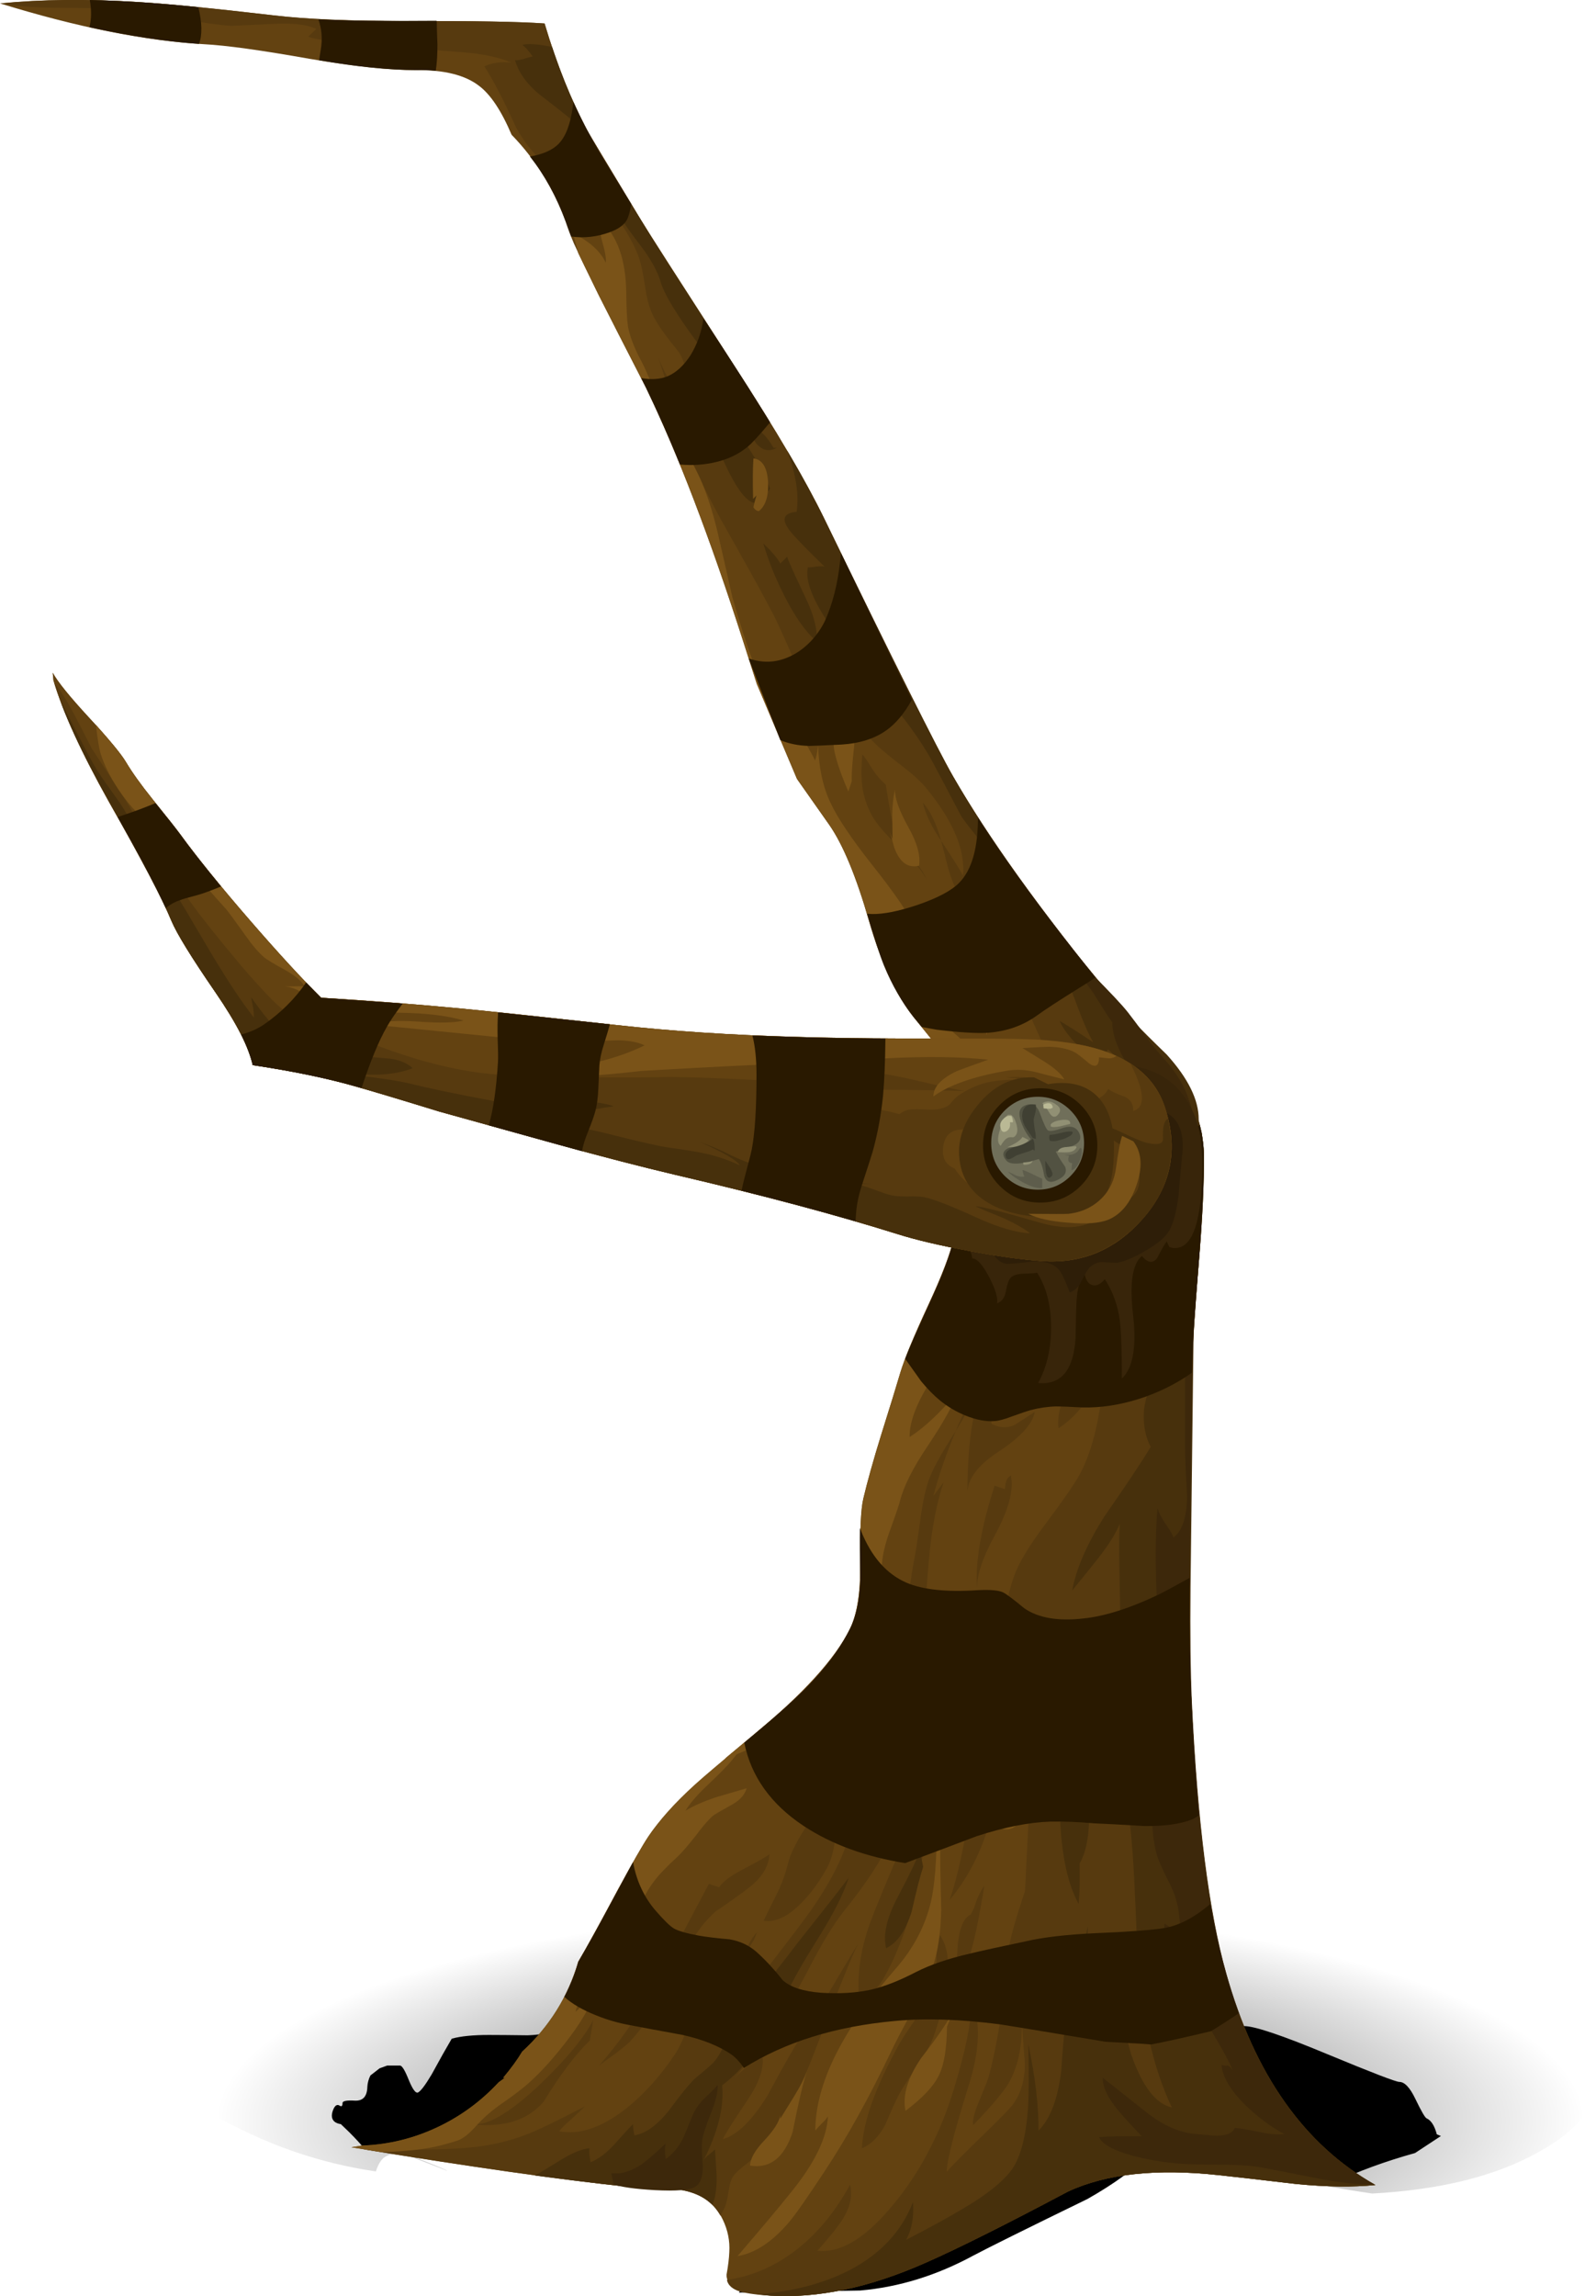 <?xml version="1.0" encoding="iso-8859-1"?>
<!-- Generator: Adobe Illustrator 15.1.0, SVG Export Plug-In . SVG Version: 6.00 Build 0)  -->
<!DOCTYPE svg PUBLIC "-//W3C//DTD SVG 1.1//EN" "http://www.w3.org/Graphics/SVG/1.1/DTD/svg11.dtd">
<svg version="1.1" id="FlashAICB" xmlns="http://www.w3.org/2000/svg" xmlns:xlink="http://www.w3.org/1999/xlink" x="0px" y="0px"
	 width="234.6px" height="337.35px" viewBox="0 0 234.6 337.35" style="enable-background:new 0 0 234.6 337.35;"
	 xml:space="preserve">
<symbol  id="FlashAICB_x2F_Layer_2_x2F__x3C_Group_x3E_" viewBox="0 -61.45 112.85 61.45">
	<g id="Layer_1_5_">
		<g>
			<path style="fill-rule:evenodd;clip-rule:evenodd;fill:#291900;" d="M54.55-47.35c0.667,2.333,1.117,5.45,1.35,9.35
				c0.033,0.633,0.017,1.767-0.05,3.4c-0.033,1.467-0.017,2.617,0.05,3.45v0.4l16.45-1.75c-0.2-0.733-0.5-1.733-0.9-3
				c-0.367-1.133-0.583-2.167-0.65-3.1c0-0.033-0.05-1.15-0.15-3.35c-0.066-1.4-0.217-2.517-0.45-3.35
				c-0.167-0.633-0.517-1.617-1.05-2.95c-0.467-1.133-0.767-2.1-0.9-2.9L54.55-47.35z"/>
			<path style="fill-rule:evenodd;clip-rule:evenodd;fill:#291900;" d="M93.3-34.15c6.5-0.267,13.017-0.417,19.55-0.45
				c-0.033-3.4-0.15-6.2-0.35-8.4c-0.3-2.933-0.817-5.7-1.55-8.3c0-0.034-0.467-1.483-1.4-4.35c-0.566-1.667-0.9-3.15-1-4.45
				l-0.1-1.35c-5.267,1.534-10.85,3.034-16.75,4.5c0.167,0.833,0.45,1.983,0.85,3.45c0.367,1.367,0.583,2.233,0.65,2.6
				c0.466,2.4,0.7,6.066,0.7,11C93.9-37.633,93.7-35.717,93.3-34.15z"/>
			<path style="fill-rule:evenodd;clip-rule:evenodd;fill:#291900;" d="M0-2.05L0.15-2c2.2,0.733,4,1.4,5.4,2
				C7.217-2.033,8.433-3.567,9.2-4.6c1.367-1.9,3.367-4.45,6-7.65c-1.633-0.667-2.833-1.1-3.6-1.3c-1.3-0.333-2.1-0.567-2.4-0.7
				c-0.733-0.233-1.417-0.6-2.05-1.1l-0.1-0.05C5.683-12.367,3.333-7.917,0-2.05z"/>
			<path style="fill-rule:evenodd;clip-rule:evenodd;fill:#291900;" d="M39.55-32.9c-1.167-2.033-2.4-5.017-3.7-8.95
				c-4.7,1.333-10.033,2.45-16,3.35c-0.333,1.367-0.9,2.867-1.7,4.5c1.2,0.3,2.283,0.767,3.25,1.4c2.567,1.767,4.667,3.85,6.3,6.25
				l2.2-2.25l12-0.85C40.833-30.85,40.05-32,39.55-32.9z"/>
		</g>
	</g>
</symbol>
<symbol  id="FlashAICB_x2F_Layer_2_x2F__x3C_Group_x3E__x5F_2" viewBox="0 -303.85 168.95 303.85">
	<g id="Layer_1_4_">
		<g>
			<path style="fill-rule:evenodd;clip-rule:evenodd;fill:#291900;" d="M100.05-62.05c-1.533-1.833-2.617-3.017-3.25-3.55
				c-1.3-1.1-2.883-1.867-4.75-2.3c-1.667-0.4-3.417-0.517-5.25-0.35c-1.6,3.933-3.267,7.7-5,11.3l-0.7,1.4
				c1.467-0.267,2.75-0.184,3.85,0.25c1.267,0.533,2.4,1.566,3.4,3.1c1,1.633,1.633,3.434,1.9,5.4
				C94.217-52.8,97.483-57.883,100.05-62.05z"/>
			<path style="fill-rule:evenodd;clip-rule:evenodd;fill:#291900;" d="M163.2-165.25c0.4-1.6,0.6-3.083,0.6-4.45
				c0.067-3.8-0.183-9.117-0.75-15.95c-0.633-7.5-0.966-12.85-1-16.05c-2.367-1.667-4.966-2.95-7.8-3.85
				c-2.867-0.9-5.633-1.317-8.3-1.25c-1.8,0.1-3.1,0.15-3.9,0.15c-1.233-0.033-2.483-0.217-3.75-0.55c-0.367-0.1-1.25-0.4-2.65-0.9
				c-1.133-0.433-2-0.667-2.6-0.7c-1.267-0.1-2.683,0.167-4.25,0.8c-1.333,0.533-2.583,1.267-3.75,2.2
				c-0.9,0.733-1.833,1.683-2.8,2.85c-0.333,0.467-1.117,1.567-2.35,3.3c0.467,1.267,1.783,4.267,3.95,9
				c1.667,3.633,2.733,6.533,3.2,8.7l0.45,2.4l2.55-0.2c7.667-0.867,13.467-0.683,17.4,0.55c2.433,0.8,5.167,2.733,8.2,5.8
				C159.017-169.633,161.533-166.917,163.2-165.25z"/>
			<path style="fill-rule:evenodd;clip-rule:evenodd;fill:#291900;" d="M96.9-96.75c1.934-0.667,3.8-0.633,5.6,0.1
				c1.3,0.5,2.517,1.35,3.65,2.55c1.067,1.167,1.85,2.434,2.35,3.8c1.033,2.566,1.683,5.583,1.95,9.05
				c6.233-12.933,9.716-20.117,10.45-21.55c-1.1-2-2.35-3.5-3.75-4.5c-1.733-1.233-3.933-1.934-6.6-2.1
				c-2.633-0.133-4.216-0.2-4.75-0.2c-1.566,0.033-2.983,0.317-4.25,0.85L96.9-96.75z"/>
			<path style="fill-rule:evenodd;clip-rule:evenodd;fill:#291900;" d="M16.1-6.45C11.267-6.117,5.9-5.3,0-4
				c0.3,1.2,0.317,2.533,0.05,4C4.85-0.1,10.167-0.45,16-1.05C16.567-3.35,16.6-5.15,16.1-6.45z"/>
			<path style="fill-rule:evenodd;clip-rule:evenodd;fill:#291900;" d="M83.15-280.65c1.233-1.434,2.15-2.333,2.75-2.7
				c0.633-0.367,1.85-0.717,3.65-1.05c1.133-0.2,2.65-0.383,4.55-0.55c1.533-0.267,2.85-0.883,3.95-1.85
				c1.333-1.2,2.617-2.583,3.85-4.15c1.133-1.033,3.017-1.65,5.65-1.85c2.767-0.167,5.2-0.017,7.3,0.45
				c1.933,0.434,4.15,1.3,6.65,2.6c2.1,1.067,4.733,1.967,7.9,2.7c1.8,0.433,4.533,1.033,8.2,1.8c2.566,0.6,5.967,1,10.2,1.2
				c4.867,0.2,8.25,0.45,10.15,0.75c2.2,0.367,4.466,1.55,6.8,3.55c1.067-5.933,2.467-11.283,4.2-16.05
				c-1.1-0.767-2.467-1.65-4.1-2.65c-3.9-0.933-6.833-1.583-8.8-1.95l-1.25,0.1l-5.45,0.3c-9.8,1.633-14.95,2.483-15.45,2.55
				c-5.933,0.767-11.117,0.934-15.55,0.5c-8.733-0.8-16.117-3.1-22.15-6.9c-0.567,0.833-1.167,1.483-1.8,1.95
				c-1.833,1.267-4.233,2.233-7.2,2.9c-3.467,0.633-6.067,1.117-7.8,1.45c-1.667,0.3-3.283,0.767-4.85,1.4
				c-2.033,0.8-3.617,1.717-4.75,2.75c0.9,1.733,1.583,3.45,2.05,5.15c1.2,2.033,2.65,4.633,4.35,7.8
				c2.133,3.967,3.367,6.25,3.7,6.85C80.4-276.333,81.483-278.683,83.15-280.65z"/>
			<path style="fill-rule:evenodd;clip-rule:evenodd;fill:#291900;" d="M51-3.05l0.05-0.05c0-0.633,0.034-1.783,0.1-3.45
				c0-1.567-0.083-2.85-0.25-3.85c-1,0.1-1.95,0.133-2.85,0.1c-3.966,0-8.733,0.483-14.3,1.45L34-7.3
				c0.267,1.566,0.15,3.05-0.35,4.45C37.483-3.05,43.267-3.117,51-3.05z"/>
			<path style="fill-rule:evenodd;clip-rule:evenodd;fill:#291900;" d="M127.9-129.65c1.8,1.867,2.7,5.033,2.7,9.5
				c4.1-6.467,9.85-14.283,17.25-23.45c-0.2-0.2-0.983-0.717-2.35-1.55c-3-1.867-5.117-3.25-6.35-4.15
				c-2.033-1.434-4.4-2.25-7.1-2.45c-1.633-0.1-4.133,0.05-7.5,0.45l-2.2,0.4l-1.2,1.45c-1.733,2.2-3.183,4.717-4.35,7.55
				c-0.633,1.566-1.466,4.117-2.5,7.65l0.7-0.05c1.733-0.034,3.983,0.417,6.75,1.35C124.75-131.917,126.8-130.817,127.9-129.65z"/>
			<path style="fill-rule:evenodd;clip-rule:evenodd;fill:#291900;" d="M130.55-233.65c1.9,0.1,3.167-0.017,3.8-0.35
				c0.5-0.267,1.517-1.033,3.05-2.3c2.067-1.434,4.983-1.934,8.75-1.5c3.133,0.333,6.8,1.5,11,3.5c0.867,0.433,2.383,1.25,4.55,2.45
				c-0.067-7,0.033-13.117,0.3-18.35c0.333-6.667,0.683-12.183,1.05-16.55c-0.466-0.333-0.85-0.55-1.15-0.65
				c-1.7-0.633-3.983-0.934-6.85-0.9c-3.367,0.2-5.85,0.333-7.45,0.4c-2.233,0.2-4.333,0.283-6.3,0.25
				c-3.2-0.1-6.833-0.817-10.9-2.15c-4.667-1.767-8.167-3.083-10.5-3.95c-5.833,0.933-10.8,2.75-14.9,5.45
				c-4.833,3.2-7.75,7.283-8.75,12.25c4,3.3,6.967,5.917,8.9,7.85c3,3.034,5.217,6,6.65,8.9c0.9,1.8,1.4,4.183,1.5,7.15
				c-0.066,3.433-0.083,5.983-0.05,7.65l0.15-0.4c1.533-3.833,3.767-6.383,6.7-7.65C122.5-233.583,125.983-233.95,130.55-233.65z"/>
			<path style="fill-rule:evenodd;clip-rule:evenodd;fill:#291900;" d="M71.05-15.65l0.1,0.65c1.033-2.333,2.317-4.817,3.85-7.45
				c0.3-0.5,1.85-3.017,4.65-7.55c-0.2-1.133-0.433-1.933-0.7-2.4c-0.467-0.733-1.317-1.317-2.55-1.75
				c-1.867-0.667-3.733-0.867-5.6-0.6l-0.8,2.2c-1.333,3.633-3.083,6.816-5.25,9.55c1.933,0.333,3.35,0.967,4.25,1.9
				C70.033-20,70.717-18.183,71.05-15.65z"/>
		</g>
	</g>
</symbol>
<symbol  id="FlashAICB_x2F_Layer_2_x2F__x3C_Group_x3E__x5F_6" viewBox="0 -46.3 204.6 46.3">
	<g id="Layer_1_6_">
		<g>
			
				<radialGradient id="SVGID_1_" cx="709.315" cy="26.645" r="100.553" gradientTransform="matrix(1 0.008 0.024 -0.311 -607.619 -32.811)" gradientUnits="userSpaceOnUse">
				<stop  offset="0" style="stop-color:#000000;stop-opacity:0.698"/>
				<stop  offset="1" style="stop-color:#000000;stop-opacity:0"/>
			</radialGradient>
			<path style="fill-rule:evenodd;clip-rule:evenodd;fill:url(#SVGID_1_);" d="M195.9-40.1c-6.233-3.433-14.3-5.417-24.2-5.95
				c-5.767,0.867-10.117,1.667-13.05,2.4c-1.967,0.633-3.117,1-3.45,1.1c-0.9,0.3,0.517,0.267,4.25-0.1
				c3.3-0.367,4.716-0.5,4.25-0.4c-1.767,0.367-3.817,0.716-6.15,1.05c-2.767,0.4-4.8,0.6-6.1,0.6c-3.667,0.033-7.567,0.7-11.7,2
				c-3.933,1.267-7.833,1.85-11.7,1.75c-3.867,1.867-6.966,3.233-9.3,4.1c-4.233,1.633-7.767,1.35-10.6-0.85
				c-8.367-2.967-13.717-4.767-16.05-5.4c-3.4-0.967-7.6-1.717-12.6-2.25c-1.9-0.2-3.083-1.617-3.55-4.25l-0.35,0.05
				c-2.133,0.467-4.883,1.3-8.25,2.5c-4.067,1.467-6.8,2.4-8.2,2.8c-5.833,1.7-11.816,2.467-17.95,2.3
				c-2.867-0.067-6.7-0.55-11.5-1.45c-0.2,0,0.8-0.433,3-1.3c2.096-0.838,3.087-1.272,2.975-1.3
				c-0.043,0.041-1.102,0.458-3.175,1.25c-2.267,0.867-3.333,1.3-3.2,1.3c-1.267,0.066-2.233-0.15-2.9-0.65
				c-0.467-0.4-0.85-1.067-1.15-2C16.95-41.6,9-38.833,1.4-34.5c-0.933,2.067-1.4,3.733-1.4,5c0,8.133,10,15.083,30,20.85
				C49.967-2.883,74.083,0,102.35,0c28.233,0,52.333-2.883,72.3-8.65S204.6-21.367,204.6-29.5C204.6-33.433,201.7-36.967,195.9-40.1
				z"/>
			
				<use xlink:href="#FlashAICB_x2F_Layer_2_x2F__x3C_Path_x3E_"  width="163.019" height="25.807" x="0.031" y="-25.85" transform="matrix(1 0 0 1 18.75 -18.7)" style="overflow:visible;opacity:0.211;enable-background:new    ;"/>
		</g>
	</g>
</symbol>
<symbol  id="FlashAICB_x2F_Layer_2_x2F__x3C_Path_x3E_" viewBox="0.031 -25.85 163.019 25.807">
	<g id="Layer_1_2_">
		<path style="fill-rule:evenodd;clip-rule:evenodd;" d="M162.45-18.65l0.6-0.25l-3.8-2.5c-4.333-1.2-8.383-2.684-12.15-4.45
			l-0.35,0.1c-0.033,0.067-0.317,1.25-0.85,3.55c-0.2,1.233-3.75,1.617-10.65,1.15c-4.033-0.267-11.017-1.034-20.95-2.3
			c-4.5,3.567-13.383,4.783-26.65,3.65c-14.6-1.966-24.267-2.95-29-2.95c-2.8,0-4.833-0.383-6.1-1.15c-0.9-0.9-1.5-1.5-1.8-1.8
			c-0.833-0.8-4.55,0.567-11.15,4.1c-5.567,1.733-11.283,2.517-17.15,2.35c-3.067-0.133-6.9-0.684-11.5-1.65L9.2-20.7l1.35-0.15
			c-1.767,0.133-3.667,0.15-5.7,0.05c-0.567,0.7-1.317,1.517-2.25,2.45l-1.25,1.2c-0.3,0.033-0.583,0.133-0.85,0.3
			C0-16.483-0.1-15.9,0.2-15.1c0.267,0.7,0.6,0.917,1,0.65c0.267-0.167,0.4-0.033,0.4,0.4c0,0.3,0.6,0.417,1.8,0.35
			c1.2-0.066,1.817,0.617,1.85,2.05C5.283-11.083,5.433-10.533,5.7-10l1.35,1.05l1.1,0.4h1.9c0.3,0,0.733-0.717,1.3-2.15
			c0.566-1.367,1.017-1.966,1.35-1.8c0.4,0.2,1.066,1.083,2,2.65c1.2,2.2,2.183,3.95,2.95,5.25c1.3,0.367,3.117,0.55,5.45,0.55
			c1.3,0,3.2-0.017,5.7-0.05c4.2,0.133,6.233,1.483,6.1,4.05c9.833,0.066,29-0.367,57.5-1.3c14.3-0.467,28.217-0.933,41.75-1.4
			c1.533,0,5.583-1.367,12.15-4.1c6.6-2.733,10.15-4.1,10.65-4.1c0.767,0,1.55-0.833,2.35-2.5c0.867-1.8,1.417-2.75,1.65-2.85
			C161.617-16.6,162.117-17.383,162.45-18.65z"/>
	</g>
</symbol>
<symbol  id="FlashAICB_x2F_Layer_2_x2F__x3C_Path_x3E__x5F_63" viewBox="0 -33.55 62.853 33.55">
	<g id="Layer_1_3_">
		<path style="fill-rule:evenodd;clip-rule:evenodd;" d="M58.95-4.25c0.2-0.133,0.75-0.733,1.65-1.8c0.7-0.867,1.45-1.367,2.25-1.5
			c0.133-3.7-3.733-7.784-11.6-12.25c-8.967-4.367-14.55-7.133-16.75-8.3c-5.4-2.933-10.95-4.65-16.65-5.15
			C10.65-33.383,4.7-33.483,0-33.55c1.2,1.5,3.95,3.633,8.25,6.4c3.767,2.467,6.55,5.25,8.35,8.35c2.033,3.5,3.133,5.367,3.3,5.6
			c1.167,1.833,2.5,3.5,4,5c0.667,0.667,2.317,1.934,4.95,3.8c2.033,1.467,3.533,2.933,4.5,4.4L58.95-4.25z"/>
	</g>
</symbol>
<g>
	
		<use xlink:href="#FlashAICB_x2F_Layer_2_x2F__x3C_Group_x3E__x5F_6"  width="204.6" height="46.3" y="-46.3" transform="matrix(1 0 0 -1 30 276.25)" style="overflow:visible;opacity:0.691;enable-background:new    ;"/>
	
		<use xlink:href="#FlashAICB_x2F_Layer_2_x2F__x3C_Path_x3E__x5F_63"  width="62.853" height="33.55" y="-33.55" transform="matrix(1 0 0 -1 108.6 303.3)" style="overflow:visible;opacity:0.211;enable-background:new    ;"/>
	<path style="fill-rule:evenodd;clip-rule:evenodd;fill:#634211;" d="M163.2,146.3c1.967,2.4,4.983,5.967,9.05,10.7
		c3.1,4.3,4.667,8.533,4.7,12.7c0.066,3.8-0.2,9.35-0.8,16.649c-0.634,7.601-0.95,13.184-0.95,16.75c0,0.601-0.101,8.45-0.3,23.551
		c-0.134,9.5-0.051,17.35,0.25,23.55c0.833,17.533,2.517,30.783,5.05,39.75c4.166,14.833,11.483,25.2,21.95,31.1
		c-3.301,0.334-7.167,0.283-11.601-0.149c-5.1-0.601-8.899-1.034-11.399-1.301c-9.167-1-16.551-0.199-22.15,2.4
		c-9.167,4.866-16.134,8.35-20.9,10.45c-8.267,3.666-15.883,5.283-22.85,4.85c-4.4-0.3-6.55-1.333-6.45-3.1
		c0.233-1.3,0.367-2.4,0.4-3.3c0.1-1.634-0.217-3.217-0.95-4.75c-1.167-2.434-3.2-3.9-6.1-4.4c-3.533-0.1-6.183-0.25-7.95-0.45
		c-10.067-1.066-23.583-3-40.55-5.8l1.55-0.25c3.867-0.134,7.566-1.033,11.1-2.7c3.4-1.6,6.4-3.8,9-6.6l0.9-0.65h-0.25
		c1.2-1.434,2.133-2.717,2.8-3.85c4-3.667,6.75-8.066,8.25-13.2c1.233-2.1,3.167-5.616,5.8-10.55c2.133-3.934,3.633-6.55,4.5-7.851
		c2.133-3.199,7.233-8.133,15.3-14.8c7.4-6.1,12.183-11.35,14.35-15.75c1.033-2.1,1.533-5.233,1.5-9.399
		c-0.066-4.934,0.083-8.167,0.45-9.7c0.6-2.533,1.466-5.634,2.6-9.3c1.3-4.134,2.25-7.217,2.85-9.25c0.601-2,1.983-5.334,4.15-10
		c1.967-4.233,3.2-7.467,3.7-9.7c0.8-3.634,1.467-9.066,2-16.3c0.233-3.467-0.3-6.267-1.601-8.4c-2.3-2.833-4.399-5.433-6.3-7.8
		c-2.566-3.233-4.75-7.934-6.55-14.1c-1.866-6.5-3.816-11.217-5.85-14.15l-4.75-6.75l-5.9-13.95l-1.95-6.1
		c-4.966-15.467-9.75-27.95-14.35-37.45c-3.1-6.034-5.417-10.567-6.95-13.6c-1.5-3.033-2.717-5.567-3.65-7.6
		c-0.467-1.1-0.867-2.167-1.2-3.2c-1.8-4.9-4.45-9.15-7.95-12.75c-1.5-3.533-3.1-5.933-4.8-7.2c-2.033-1.567-5.1-2.333-9.2-2.3
		c-3.967,0-9.184-0.55-15.65-1.65c-7.133-1.267-12.3-1.983-15.5-2.15C21.35,6,11.333,4,0,0.5c5.967-0.6,12.717-0.667,20.25-0.2
		c4.4,0.267,11.033,0.917,19.9,1.95c4.767,0.567,11.4,0.85,19.9,0.85c9.567-0.033,16.233,0.083,20,0.35
		c1.8,6.033,3.883,11.267,6.25,15.7c0.267,0.467,2.9,4.85,7.9,13.15c0.966,1.6,5.6,8.833,13.9,21.7c6.033,9.3,10.4,16.733,13.1,22.3
		c10.2,20.967,16.483,33.534,18.85,37.7C145.15,122.9,152.866,133.667,163.2,146.3z"/>
	<g>
		<path style="fill-rule:evenodd;clip-rule:evenodd;fill:#573A0F;" d="M172.3,157.05l0.05,0.1c3.034,4.233,4.567,8.417,4.601,12.55
			c0.066,3.8-0.2,9.35-0.8,16.649c-0.634,7.601-0.95,13.184-0.95,16.75c0,0.601-0.101,8.45-0.3,23.551
			c-0.134,9.5-0.051,17.35,0.25,23.55c0.833,17.533,2.517,30.783,5.05,39.75c4.166,14.833,11.483,25.2,21.95,31.1
			c-3.301,0.334-7.167,0.283-11.601-0.149c-5.1-0.601-8.899-1.034-11.399-1.301c-9.167-1-16.551-0.199-22.15,2.4
			c-9.167,4.866-16.134,8.35-20.9,10.45c-8.267,3.666-15.883,5.283-22.85,4.85c-2.3-0.133-3.933-0.383-4.9-0.75
			c-0.867-0.366-1.367-0.883-1.5-1.55c3.833-0.566,7.35-2.134,10.55-4.7c2.966-2.399,5.483-5.5,7.55-9.3
			c0.399,1.667,0,3.417-1.2,5.25c-0.7,1.066-1.9,2.55-3.6,4.45c3.233,0.366,6.716-1.617,10.449-5.95c2.767-3.167,5.101-6.8,7-10.9
			c1.267-2.699,2.417-5.966,3.45-9.8c1.2-4.3,1.783-7.717,1.75-10.25c1.4,3.2,1.25,7.45-0.45,12.75
			c-2.1,6.733-3.166,10.917-3.199,12.55c1.066-1.166,2.616-2.733,4.649-4.699c2.167-2.101,3.667-3.601,4.5-4.5
			c1.566-1.667,2.351-3.9,2.351-6.7c-0.301-3.434-0.45-6.084-0.45-7.95c0-6.267,0.316-15.25,0.95-26.95
			c0.624-12.25,0.974-21.184,1.05-26.8c-0.081,2.604-0.865,6.037-2.351,10.3c-1.8,5.101-2.85,8.601-3.149,10.5
			c-1.101,6.9-3.467,12.517-7.101,16.851c1.5-4.4,2.784-11.051,3.851-19.95c1.033-9.134,2.25-15.867,3.649-20.2
			c0.167-0.5,0.5-1.866,1-4.1c0.4-1.667,0.801-2.983,1.2-3.95c0.767-1.834,2.267-4.233,4.5-7.2c2.566-3.434,4.2-5.8,4.9-7.1
			c2.333-4.233,3.633-11.034,3.899-20.4c-0.533,6.366-2.866,10.9-7,13.6c-0.166-0.933,0-2.267,0.5-4c0.7-2.433,1.067-3.8,1.101-4.1
			c0.133-0.934,0.233-2.283,0.3-4.05c0.1-1.834,0.2-3.184,0.3-4.05c0.467-2.167,0.767-3.817,0.9-4.95
			c0.566-4.566,0.95-8.05,1.149-10.45c0.334-4.2,0.233-7.7-0.3-10.5c-0.366-1.967-1.166-4.233-2.399-6.8
			c-1.834-3.767-2.867-5.967-3.101-6.6l-0.35-0.05c-1.434-3.2-2.517-5.583-3.25-7.15c-1.3-2.767-2.55-5.1-3.75-7
			c-2.733-3.9-4.7-6.9-5.9-9c-0.533-0.933-1.017-2.15-1.45-3.65c-0.433-1.767-0.767-3.083-1-3.95c1.767,2.667,2.834,4.367,3.2,5.1
			c0.367-3.733-1.434-8.017-5.399-12.85c-0.733-0.9-1.834-1.917-3.301-3.05c-1.899-1.467-3.149-2.483-3.75-3.05
			c-2-1.867-3.866-4.184-5.6-6.95c-1.9-3.2-3.483-5.683-4.75-7.45c-0.2,1.667,0.017,4.067,0.65,7.2
			c0.633,3.167,0.883,5.533,0.75,7.1c-0.101-2.7-0.784-5.783-2.051-9.25c-0.666-1.767-1.917-4.667-3.75-8.7
			c-0.967-2.033-3.383-6.467-7.25-13.3c-3.1-5.434-5.283-10-6.55-13.7c-1.667-5.467-2.933-9.533-3.8-12.2
			c1.033,2.767,2.217,4.517,3.55,5.25c0.833-2.067,0.667-4.05-0.5-5.95c-1.7-2.067-2.883-3.7-3.55-4.9
			c-0.6-1.067-1.033-2.383-1.3-3.95c-0.267-1.8-0.517-3.167-0.75-4.1c-0.567-2.3-2.25-5.283-5.05-8.95c-3.2-4.167-5.2-7.167-6-9
			c0,2.933-0.033,4.683-0.1,5.25c-3-1.633-5.4-4.1-7.2-7.4c-1.767-3.9-3.317-6.883-4.65-8.95c1.167-0.533,2.483-0.717,3.95-0.55
			c-1.8-0.8-4.283-1.317-7.45-1.55c-3.9-0.267-6.434-0.55-7.6-0.85c-1.5-0.367-4-0.566-7.5-0.6c-3.267,0-5.7-0.267-7.3-0.8l1.2-1.15
			c-1.333-0.633-3.367-0.883-6.1-0.75c-4.1,0.2-6.233,0.3-6.4,0.3c-1.933-0.133-4.6-0.517-8-1.15c-3.733-0.7-6.4-1.133-8-1.3
			c-1.133-0.1-4-0.167-8.6-0.2c-3.967,0-7.033-0.217-9.2-0.65c5.966-0.6,12.683-0.667,20.15-0.2c4.367,0.267,10.967,0.917,19.8,1.95
			c4.767,0.567,11.4,0.85,19.9,0.85c9.567-0.033,16.233,0.083,20,0.35c1.8,6.033,3.883,11.267,6.25,15.7
			c0.267,0.467,2.9,4.85,7.9,13.15c0.966,1.6,5.6,8.833,13.9,21.7c6.033,9.3,10.4,16.733,13.1,22.3
			c9.666,19.934,15.483,31.684,17.45,35.25c4.767,8.6,11.183,18,19.25,28.2l8.8,10.65C169.167,153.133,171.033,155.35,172.3,157.05z
			"/>
		<path style="fill-rule:evenodd;clip-rule:evenodd;fill:#573A0F;" d="M109.5,286.8c0.467-1.1,1.05-2.066,1.75-2.899
			C110.95,284.967,110.367,285.934,109.5,286.8z"/>
		<path style="fill-rule:evenodd;clip-rule:evenodd;fill:#573A0F;" d="M130.8,270.45c-1.166,2.767-3.416,6.217-6.75,10.35
			c-1.533,1.934-3.283,4.816-5.25,8.65c-2.133,4.033-3.8,6.899-5,8.6c-1.066,1.5-3.017,3.95-5.85,7.351
			c1.367-1.534,2.75-2.567,4.15-3.101c0.167,1.767-0.583,3.867-2.25,6.3c-2.167,3.233-3.367,5.134-3.6,5.7
			c2.1-0.566,4.3-2.717,6.6-6.45c2.3-4.3,3.917-7.133,4.85-8.5c1.233-1.833,2.666-4.116,4.3-6.85c1.833-3.1,3.217-5.417,4.15-6.95
			c-0.9,1.767-2.983,6.934-6.25,15.5c-2.467,6.5-5.034,11.4-7.7,14.7c-0.367,0.434-1.133,1.116-2.3,2.05
			c-1.1,0.834-1.816,1.5-2.15,2c-0.3,0.467-0.517,1.184-0.65,2.15c-0.167,1.1-0.35,1.883-0.55,2.35l-0.65,1.25
			c-1.2-2.133-3.2-3.399-6-3.8c-3.433-0.1-6-0.25-7.7-0.45c-10.2-1.1-23.133-2.934-38.8-5.5c1.6,0,3.983,0.017,7.15,0.05
			c2.767,0,5.133-0.066,7.1-0.199c3.467-0.2,6.65-0.851,9.55-1.95c1.767-0.667,4.683-2.066,8.75-4.2
			c-0.367,0.4-1.017,1.017-1.95,1.85c-0.833,0.7-1.433,1.301-1.8,1.801c3,0.566,6.283-0.551,9.85-3.351
			c2.7-2.166,5.117-4.866,7.25-8.1c0.633-0.967,1.383-2.65,2.25-5.05c0.833-2.267,1.6-3.9,2.3-4.9
			c0.566-0.733,1.483-1.583,2.75-2.55c1.467-1.101,2.433-1.9,2.9-2.4c-0.4,1.033-0.967,3.233-1.7,6.601
			c-0.6,2.8-1.333,4.883-2.2,6.25c0.7-0.934,1.967-2.801,3.8-5.601c1.533-2.366,2.833-4.217,3.9-5.55
			c3.067-3.967,5.066-6.616,6-7.95c2.233-3.233,3.834-6.133,4.8-8.7c1.101-2.866,1.7-6.483,1.801-10.85
			c-0.099-3.673-0.156-6.648-0.176-8.925c0.191,5.161,1.017,10.703,2.476,16.625c0.767-1.167,1.533-2.884,2.3-5.15
			c0.833-2.434,1.533-4.149,2.1-5.149C132.967,262.8,132.366,266.816,130.8,270.45z"/>
		<path style="fill-rule:evenodd;clip-rule:evenodd;fill:#573A0F;" d="M138.35,123.55c-1.433-2.1-2.333-3.966-2.699-5.6
			C136.717,119.083,137.616,120.95,138.35,123.55z"/>
	</g>
	<path style="fill-rule:evenodd;clip-rule:evenodd;fill:#573A0F;" d="M155.7,166.8c0.566,2.267,0.833,5.15,0.8,8.65
		c0,0.2-0.1,3.133-0.3,8.8c-0.134,2.566-0.816,6.25-2.05,11.05c-0.067,0.3-0.167,1-0.301,2.101c-0.066,0.666-0.283,1.333-0.649,2
		c-0.334,0.6-1.017,1.3-2.05,2.1c-1,0.8-1.684,1.517-2.051,2.15c0.801-3.267,1.334-7.551,1.601-12.851
		c0.166-5.967,0.316-10.3,0.45-13c0.267-4.399,0.25-7.816-0.051-10.25c-0.066-0.5-0.517-1.933-1.35-4.3
		c-0.6-1.767-0.767-3.233-0.5-4.4c2.333,0.133,3.833,1.2,4.5,3.2c0.4,1.167,0.884,3.083,1.45,5.75L155.7,166.8z"/>
	<path style="fill-rule:evenodd;clip-rule:evenodd;fill:#573A0F;" d="M146.2,218.3l1.5,0.5c0.066-0.566,0.133-0.95,0.2-1.149
		c0.1-0.367,0.333-0.65,0.699-0.851c0.434,2.167-0.35,5.084-2.35,8.75c-1.812,3.297-2.687,5.922-2.625,7.875
		C143.33,229.565,144.188,224.524,146.2,218.3z"/>
	<path style="fill-rule:evenodd;clip-rule:evenodd;fill:#573A0F;" d="M134.325,277.925c0.003,1.837-0.806,4.712-2.425,8.625
		c-2.101,5.033-3.983,7.384-5.65,7.05c-0.233-3.3,0.184-6.6,1.25-9.899c0.366-1.233,1.616-4.367,3.75-9.4
		c2.81-6.572,4.435-12.822,4.875-18.75c0.005,2.543,0.063,5.56,0.175,9.05C136.235,269.851,135.577,274.292,134.325,277.925z"/>
	<path style="fill-rule:evenodd;clip-rule:evenodd;fill:#573A0F;" d="M129.7,114.8l0.5,0.5c0.566,3.6,1.017,5.934,1.35,7
		c0.334,1.034,1.101,2.217,2.3,3.55c1.233,1.333,2,2.433,2.301,3.3c-0.667-1.3-1.983-2.85-3.95-4.65c-2-1.867-3.351-3.433-4.05-4.7
		c-0.767-1.433-1.233-2.867-1.4-4.3c-0.167-1.167-0.167-2.717,0-4.65c0.3,0.3,0.75,0.95,1.35,1.95
		C128.667,113.7,129.2,114.367,129.7,114.8z"/>
	<path style="fill-rule:evenodd;clip-rule:evenodd;fill:#573A0F;" d="M138.2,284.3l0.5,1c0.733,1.601,0.85,3.934,0.35,7
		c-0.366,2.233-0.983,4.566-1.85,7c-0.434,1.134-1.217,2.533-2.351,4.2c-1.366,2.033-2.25,3.417-2.649,4.15
		c-0.5,0.933-1.184,2.433-2.05,4.5c-0.9,1.733-2.051,2.899-3.45,3.5c0.166-3.934,2-9.051,5.5-15.351c0.333-0.6,1.267-2.017,2.8-4.25
		c1.167-1.7,1.934-3.149,2.3-4.35c0.2-0.733,0.316-1.983,0.351-3.75C137.65,286.35,137.833,285.134,138.2,284.3z"/>
	<path style="fill-rule:evenodd;clip-rule:evenodd;fill:#573A0F;" d="M142.7,281.3l0.5-1c0.333-1.2,0.833-2.283,1.5-3.25
		c-0.566,3.4-1.033,5.884-1.4,7.45c-0.833,3.533-1.684,5.616-2.55,6.25C140.45,285.184,141.1,282.033,142.7,281.3z"/>
	<path style="fill-rule:evenodd;clip-rule:evenodd;fill:#573A0F;" d="M138.7,217.8c-1,2.967-1.7,6.566-2.101,10.8
		c-0.233,2.434-0.5,6.117-0.8,11.051c-0.166,1.899-0.666,4.35-1.5,7.35c-0.899,3.333-1.45,5.7-1.649,7.1
		c0.066-6,0.183-10.333,0.35-13c0.267-4.699,0.783-8.983,1.55-12.85c0.101-0.5,0.367-2.316,0.8-5.45
		c0.334-2.333,0.733-4.133,1.2-5.399c0.533-1.5,1.733-3.7,3.601-6.601c0.11-0.174,0.219-0.349,0.324-0.524
		c-0.19,0.463-0.382,0.938-0.574,1.425c-1.167,2.934-2.067,5.633-2.7,8.1L138.7,217.8z M143.6,204.05
		c-0.499,1.625-1.541,3.699-3.125,6.226C141.541,207.736,142.583,205.661,143.6,204.05z"/>
	<path style="fill-rule:evenodd;clip-rule:evenodd;fill:#573A0F;" d="M145.7,206.3c-0.134,0.467-0.117,1.434,0.05,2.9
		c1.134,0.6,2.25,0.666,3.35,0.2c0.067-0.034,1.067-0.684,3-1.95c-0.3,1.767-2.1,3.733-5.399,5.899c-2.9,1.902-4.4,3.86-4.5,5.875
		c0.019-4.702,0.353-8.511,1-11.425L145.7,206.3z"/>
	<path style="fill-rule:evenodd;clip-rule:evenodd;fill:#573A0F;" d="M145.7,200.8h-1c-1.634,1.066-2.967,2.184-4,3.351
		c0.233-1.034,0.633-2.367,1.2-4c0.666-1.934,1.1-3.267,1.3-4s0.35-2.667,0.45-5.801c0.066-2.433,0.566-4.3,1.5-5.6
		c1.166,0.866,1.616,3.366,1.35,7.5C146.366,194.483,146.1,197.333,145.7,200.8z"/>
	<path style="fill-rule:evenodd;clip-rule:evenodd;fill:#573A0F;" d="M104.2,276.8l1.5,0.5c0.566-0.833,1.716-1.7,3.45-2.6
		c2.167-1.134,3.483-1.884,3.95-2.25c-0.1,1.8-1.1,3.434-3,4.899c-1.067,0.834-2.7,2-4.9,3.5c-2.1,1.834-4.267,5.017-6.5,9.551
		c-1.1,2.199-1.967,3.833-2.6,4.899c-1.033,1.7-2.167,3.217-3.4,4.55c-0.467,0.534-1.633,1.467-3.5,2.801
		c-0.408,0.286-0.783,0.561-1.125,0.824c2.771-3.12,5.463-6.928,8.075-11.425C99.683,285.316,102.367,280.233,104.2,276.8z"/>
	<path style="fill-rule:evenodd;clip-rule:evenodd;fill:#573A0F;" d="M87.2,296.8l-0.5,3c-2.167,2.134-4.417,5.117-6.75,8.95
		c-2.267,2.7-5.667,3.833-10.2,3.4c2.267,0.033,5.533-1.983,9.8-6.051C83.35,302.434,85.9,299.333,87.2,296.8z"/>
	<path style="fill-rule:evenodd;clip-rule:evenodd;fill:#573A0F;" d="M122.2,261.3l1.5,2.5c-0.4,1.033-0.684,2.783-0.851,5.25
		c-0.133,2.267-0.55,4.05-1.25,5.351c-1.133,2.066-2.416,3.816-3.85,5.25c-1.967,2-3.8,2.85-5.5,2.55
		c0.067-0.167,0.733-1.517,2-4.05c0.7-1.434,1.217-2.851,1.55-4.25c0.367-1.567,1.45-3.684,3.25-6.351
		C120.816,264.917,121.866,262.833,122.2,261.3z"/>
	<path style="fill-rule:evenodd;clip-rule:evenodd;fill:#573A0F;" d="M150.2,298.2c-0.066,3.133-0.717,5.767-1.95,7.899
		c-0.8,1.334-2.533,3.384-5.2,6.15c-0.133-0.634,0.134-1.75,0.8-3.35c0.9-2.167,1.384-3.384,1.45-3.65
		c0.667-2.467,1.25-5.3,1.75-8.5c0.167-0.967,0.4-3.033,0.7-6.2c0.233-2.666,0.55-4.75,0.95-6.25c0.366-1.5,1.133-3.983,2.3-7.45
		c0.786-2.436,1.387-4.452,1.8-6.05l0.9-20.5c0,2.033,0.083,5.233,0.25,9.601c0.033,3.866-0.233,7.033-0.8,9.5
		c-0.096,0.421-0.213,0.888-0.351,1.399l-0.1,2.5c0,2.867-0.417,7.033-1.25,12.5C150.65,291.3,150.233,295.434,150.2,298.2z"/>
	<g>
		<path style="fill-rule:evenodd;clip-rule:evenodd;fill:#47300C;" d="M120.5,284.4c-2.467,3.933-4.033,6.683-4.7,8.25
			c-2.566,6.233-5.783,10.816-9.65,13.75c0.299,3.221-0.626,6.921-2.775,11.1c0.17-0.315,0.462-0.632,0.875-0.95
			c0.433-0.333,0.717-0.583,0.85-0.75c0.167,2.566,0.25,3.934,0.25,4.101c0,1.699-0.2,3.017-0.6,3.949l-0.05,0.101
			c-1.3-1.3-3.217-2.084-5.75-2.351c-3.034-0.033-5.284-0.133-6.75-0.3c-4.6-0.5-9.133-1.05-13.6-1.649
			c0.367-0.167,1.733-0.983,4.1-2.45c1.633-0.967,2.95-1.483,3.95-1.55c-0.066,0.433-0.017,1.116,0.15,2.05
			c1.1-0.434,2.217-1.25,3.35-2.45c1.267-1.434,2.233-2.483,2.9-3.15c-0.033,0.2,0.034,0.75,0.2,1.65c1.633-0.267,3.3-1.45,5-3.55
			c1.767-2.4,3.067-4,3.9-4.8c1.133-0.934,1.883-1.567,2.25-1.9c0.567-0.467,1.117-1.2,1.65-2.2c0.067-0.133,0.45-0.983,1.15-2.55
			c0.466-1.033,0.95-1.85,1.45-2.45c3.867-4.733,6.75-8.366,8.65-10.899c3.367-4.233,5.851-7.4,7.45-9.5
			C124.083,278.066,122.667,280.9,120.5,284.4z"/>
		<path style="fill-rule:evenodd;clip-rule:evenodd;fill:#47300C;" d="M165.7,158.1c-0.9-1.867-1.851-3.167-2.851-3.9
			c-0.133,0.333-0.399,0.683-0.8,1.05c-0.5,0.4-0.8,0.683-0.899,0.85c-2.834-2.333-4.634-4.367-5.4-6.1
			c1.1,0.633,2.75,1.683,4.95,3.15c-0.7-1.2-1.517-3.066-2.45-5.6c-0.8-2.267-1.733-4.15-2.8-5.65c-1.967-2.867-3.5-5.05-4.601-6.55
			c-1.933-2.7-3.616-4.7-5.05-6c0.167,0,0.483-0.017,0.95-0.05c0.4-0.066,0.717-0.083,0.95-0.05c-0.2-1.133-1.15-2.733-2.851-4.8
			c-2.1-2.534-3.316-4.1-3.649-4.7c-1.834-3.5-3.217-6.117-4.15-7.85c-1-1.833-2.316-3.833-3.95-6c-0.6-0.8-2.066-2.65-4.399-5.55
			c-3.566-4.367-5.75-7.117-6.55-8.25c-2.7-3.9-3.834-6.817-3.4-8.75c0.2,0.033,0.6,0,1.2-0.1c0.566-0.067,0.983-0.067,1.25,0
			c-1.9-1.833-3.384-3.333-4.45-4.5c-2-2.167-1.883-3.35,0.35-3.55c0.367-2.567-0.1-5.567-1.399-9c2.066,3.466,3.899,6.833,5.5,10.1
			c10.2,20.967,16.483,33.534,18.85,37.7c5.101,8.9,12.816,19.667,23.15,32.3c1.6,1.967,4.366,4.85,8.3,8.65
			c3.134,3.466,4.7,6.633,4.7,9.5v0.2l0.45,1.8l0.199,1.6c0.067,0.367,0.101,0.917,0.101,1.65L176.5,181.6
			c-0.7,9.233-1.05,13.9-1.05,14L175,233.25c-0.066,6.8,0,12.45,0.2,16.95c0.833,17.533,2.517,30.783,5.05,39.75
			c4.167,14.833,11.483,25.2,21.95,31.1c-3.3,0.334-7.184,0.283-11.65-0.149c-5.066-0.601-8.85-1.034-11.35-1.301
			c-9.2-1-16.601-0.199-22.2,2.4c-9.167,4.866-16.134,8.35-20.9,10.45c-8.267,3.666-15.883,5.283-22.85,4.85l-1.85-0.2
			c5.167-0.399,9.667-1.583,13.5-3.55c4.566-2.399,7.666-5.733,9.3-10c0.166,2.167-0.167,4.017-1,5.55
			c3.6-1.866,6.366-3.383,8.3-4.55c3.533-2.066,5.95-4,7.25-5.8c1.267-1.8,2.05-4.767,2.35-8.9c0.134-1.833,0.15-5,0.051-9.5
			c1.033,4.867,1.533,9.101,1.5,12.7c1.733-1.7,2.85-4.649,3.35-8.85c0.3-4.733,0.667-8.084,1.1-10.05
			c0.267-1.2,0.733-3.051,1.4-5.551c0.667-2.433,1.134-4.283,1.4-5.55c-0.2,10.601,0.699,16.167,2.699,16.7
			c-0.033-1.733-0.05-3.066-0.05-4c-0.033-1.634,0.167-2.9,0.601-3.8c0.666,1.434,1.716,4.767,3.149,10
			c1.634,4.633,3.617,7.2,5.95,7.7c-2.8-5.9-4.483-13.417-5.05-22.551c-0.2-5.033-0.367-8.833-0.5-11.399
			c-0.233-4.467-0.601-8.267-1.101-11.4c-0.633-3.899-0.983-8.483-1.05-13.75c-0.033-0.733,0-5.366,0.101-13.899
			c0-0.467-0.034-2.434-0.101-5.9c-0.066-2.866-0.05-5.15,0.05-6.85c-0.633,1.5-1.716,3.216-3.25,5.149
			c-0.833,1.066-2.083,2.617-3.75,4.65c0.601-3.233,2.184-6.867,4.75-10.9c3.134-4.5,5.4-7.899,6.801-10.2
			c-0.801-1.5-1.134-3.267-1-5.3c0.066-0.967,0.466-2.5,1.199-4.6c0.667-1.767,0.917-3.351,0.75-4.75
			c-0.3,0.333-0.767,0.95-1.399,1.85c-0.566,0.834-1.05,1.45-1.45,1.851l-0.1-3.95c-0.067-1.8,0.316-3.851,1.149-6.15
			c1.101-3,1.733-4.934,1.9-5.8c0.3-1.6,0.399-3.333,0.3-5.2c-0.134-2.2-0.533-3.75-1.2-4.649c-0.233,0.333-0.633,0.649-1.2,0.949
			l-1,0.5c0.034-2.899,0.084-5.066,0.15-6.5c1.833,0.167,2.767-0.966,2.8-3.399c0.033-1.633-0.3-3.534-1-5.7
			c-0.133,0.167-0.399,0.383-0.8,0.65C167.616,161.7,166.767,160.267,165.7,158.1z"/>
		<path style="fill-rule:evenodd;clip-rule:evenodd;fill:#47300C;" d="M76.8,6.6c0.8-0.233,2.25-0.133,4.35,0.3
			c1.6,4.833,3.517,9.267,5.75,13.3c1.4,2.533,3.833,6.566,7.3,12.1c1.733,2.9,4.3,6.95,7.7,12.15c4.3,6.6,7.083,10.9,8.35,12.9
			l-0.95-0.8c-0.233,1.467-0.75,2.883-1.55,4.25c-0.2-2.5-1.8-5.783-4.8-9.85c-3.367-4.5-5.317-7.684-5.85-9.55
			c-0.467-1.6-1.483-3.417-3.05-5.45c-1.8-2.333-2.966-4.083-3.5-5.25c-1.066-2.8-1.883-4.917-2.45-6.35
			c-1-2.567-2.133-4.583-3.4-6.05c-0.434-0.533-2.117-1.917-5.05-4.15c-2.033-1.566-3.35-3.333-3.95-5.3
			c0.333,0.033,0.816-0.05,1.45-0.25c0.667-0.2,1.05-0.3,1.15-0.3C77.767,7.533,77.267,6.967,76.8,6.6z"/>
	</g>
	<path style="fill-rule:evenodd;clip-rule:evenodd;fill:#47300C;" d="M158.75,246.55c0.134,2.066,0.267,4.967,0.4,8.7
		c0.133,1.767,0.433,4.967,0.899,9.6c0.2,4.101-0.25,7.084-1.35,8.95v3.25c-0.033,1.066-0.084,1.967-0.15,2.7
		c-1.233-2.267-2.05-5.233-2.45-8.9c-0.267-2.199-0.399-5.399-0.399-9.6c-0.101-5.1-0.101-8.967,0-11.6
		c0.133-4.567,0.666-8.351,1.6-11.351C158,240.066,158.483,242.816,158.75,246.55z"/>
	<path style="fill-rule:evenodd;clip-rule:evenodd;fill:#47300C;" d="M162.2,180.8v1c-1.066-1.033-1.566-3.833-1.5-8.399
		c0.066-4.367,0.483-7.167,1.25-8.4c1.399,2.067,2.3,4.667,2.7,7.8c0.033,0.134,0.216,2.95,0.55,8.45
		c0.233,4.6,0.184,7.783-0.15,9.55c-0.2,1.066-0.733,2.367-1.6,3.9c-0.904,1.679-1.496,2.954-1.775,3.825
		c0.683-2.265,0.974-5.34,0.875-9.226C162.354,185.59,162.236,182.757,162.2,180.8z"/>
	<path style="fill-rule:evenodd;clip-rule:evenodd;fill:#47300C;" d="M166.1,165.65c0.508,0.251,1.041,0.468,1.601,0.65l-1.5,0.5
		C166.192,166.396,166.159,166.013,166.1,165.65c-2.151-1.099-3.768-2.866-4.85-5.3c1.634,0.566,2.85,1.35,3.65,2.35
		C165.535,163.488,165.936,164.471,166.1,165.65z"/>
	<path style="fill-rule:evenodd;clip-rule:evenodd;fill:#47300C;" d="M151.7,144.3c-1-1.033-1.934-2.85-2.8-5.45
		c-0.819-2.397-1.637-4.105-2.45-5.125c1.233,1.472,2.617,3.647,4.149,6.525c1.834,3.5,3.184,5.833,4.051,7
		C153.417,146.55,152.434,145.567,151.7,144.3z"/>
	<path style="fill-rule:evenodd;clip-rule:evenodd;fill:#47300C;" d="M106.4,67.8c-2.066-4.466-2.95-7.583-2.65-9.35
		c1.633,1.1,3.45,3.133,5.45,6.1c1.8,2.633,3.133,5.05,4,7.25l-1.5,2C110.267,74.467,108.5,72.467,106.4,67.8z"/>
	<path style="fill-rule:evenodd;clip-rule:evenodd;fill:#47300C;" d="M113.7,65.8h0.5c-1,0.534-1.883,0.45-2.65-0.25
		c-0.8-0.667-1.066-1.566-0.8-2.7C111.783,63.183,112.767,64.167,113.7,65.8z"/>
	<path style="fill-rule:evenodd;clip-rule:evenodd;fill:#47300C;" d="M114.7,82.8l1-1c0.167,0.567,1.066,2.567,2.7,6
		c1.233,2.567,1.783,4.717,1.649,6.45c-1.633-1.4-3.233-3.667-4.8-6.8c-1.3-2.567-2.317-5.1-3.05-7.6
		C113.433,81.017,114.267,82,114.7,82.8z"/>
	<path style="fill-rule:evenodd;clip-rule:evenodd;fill:#47300C;" d="M149.7,235.3c0,0.9,0.05,2.316,0.149,4.25
		c0.034,1.733-0.017,3.15-0.149,4.25c-0.2,1.3-0.851,2.884-1.95,4.75c-1.2,2.033-1.934,3.601-2.2,4.7c-0.5-1.533-0.166-3.967,1-7.3
		c1.434-3.7,2.316-6.25,2.65-7.65L149.7,235.3z"/>
	<path style="fill-rule:evenodd;clip-rule:evenodd;fill:#47300C;" d="M154.2,167.8l2,3c0,1.934,0.05,5.351,0.149,10.25
		c-0.233,4.267-1.267,7.334-3.1,9.2c-0.267-3.267-0.267-7.033,0-11.3C153.316,177.884,153.634,174.167,154.2,167.8z"/>
	<path style="fill-rule:evenodd;clip-rule:evenodd;fill:#47300C;" d="M135.2,271.8l0.5,2.5c-0.4,1.167-0.967,3.367-1.7,6.601
		c-0.9,2.833-2.15,4.616-3.75,5.35c-0.467-1.967,0.083-4.434,1.65-7.4C133.9,275.083,135,272.733,135.2,271.8z"/>
	<g>
		<path style="fill-rule:evenodd;clip-rule:evenodd;fill:#7A5318;" d="M92.05,42.9c0.034,2.467,0.117,4.15,0.25,5.05
			c0.267,1.4,0.85,2.966,1.75,4.7c0.9,1.633,1.9,4.033,3,7.2c0.5,1.4,1.2,2.8,2.1,4.2c0.533,0.833,1.383,2.133,2.55,3.9
			c1.433,2.433,2.65,5.667,3.65,9.7c0.533,2.267,1.3,5.633,2.3,10.1c1,3.567,2.017,6.75,3.05,9.55c1.2,3.3,1.85,5.083,1.95,5.35
			c0.833,2.133,1.684,3.767,2.55,4.9c0-0.6-0.117-1.783-0.35-3.55c-0.2-1.433-0.25-2.617-0.15-3.55c0.033,1.767,0.7,3.716,2,5.85
			c1.833,3.034,2.866,4.85,3.1,5.45c0.167-0.4,0.316-1.15,0.45-2.25c0.1,3.267,0.7,6.067,1.8,8.4c1.033,2.233,3.05,5.25,6.05,9.05
			c3.101,3.9,5.134,6.816,6.101,8.75c-0.667,0.066-2.167,0.1-4.5,0.1c-0.167,1.4,0.649,3.217,2.45,5.45c2.466,3,3.783,4.667,3.949,5
			c0.667,1.367,1.184,2.3,1.551,2.8c0.566,0.833,1.416,1.733,2.55,2.7c3.233,2.733,5.883,6.55,7.95,11.45
			c-0.267-0.133-0.767-0.284-1.5-0.45c-0.733-0.133-1.233-0.283-1.5-0.45c-0.601,1.367-0.9,3.567-0.9,6.6
			c0,3.4-0.167,5.683-0.5,6.85c0.233-0.167,0.65-0.333,1.25-0.5c0.667-0.2,1.083-0.35,1.25-0.45c0.2,0.634,0.066,1.45-0.4,2.45
			c-0.5,1.134-0.733,2.017-0.699,2.65c0.033,0.699,0.449,1.649,1.25,2.85c0.699,1.033,0.966,2,0.8,2.9
			c-0.533-1.334-1.45-1.767-2.75-1.301c-1.2,0.4-2.101,1.217-2.7,2.45c-0.3,0.7-0.366,1.834-0.2,3.4c0.2,1.833,0.25,3.017,0.15,3.55
			c-0.3,1.634-1.783,4.45-4.45,8.45c-2.4,3.633-3.583,6.616-3.55,8.95c2.2-1.4,4.566-3.634,7.1-6.7
			c-0.633,1.866-2.1,4.517-4.399,7.95c-2.167,3.199-3.534,5.899-4.101,8.1c-0.133,0.566-0.649,2.083-1.55,4.55
			c-0.634,1.8-1,3.334-1.1,4.601c-0.167,2.166-0.101,6.683,0.199,13.55c0.233,5.666,0.017,10.149-0.649,13.45
			c-0.9-4-1.4-6.301-1.5-6.9c-0.467-2.5-0.617-4.85-0.45-7.05c-2.066,0.3-3.833,1.5-5.3,3.6c-0.834,1.2-2.084,3.017-3.75,5.45
			c-1.167,1.233-2.917,2.5-5.25,3.8c-2.133,1.167-4.267,2.117-6.4,2.851c5.6-4.634,9.083-7.617,10.45-8.95
			c3.7-3.5,6.35-6.884,7.95-10.15c1.033-2.1,1.533-5.233,1.5-9.399c-0.066-4.934,0.083-8.167,0.45-9.7
			c0.6-2.533,1.466-5.634,2.6-9.3c1.3-4.134,2.25-7.217,2.85-9.25c0.601-2,1.983-5.334,4.15-10c1.967-4.233,3.2-7.467,3.7-9.7
			c0.8-3.634,1.467-9.066,2-16.3c0.233-3.467-0.3-6.267-1.601-8.4c-2.3-2.833-4.399-5.433-6.3-7.8
			c-2.566-3.233-4.75-7.934-6.55-14.1c-1.866-6.5-3.816-11.217-5.85-14.15l-4.75-6.75l-5.9-13.95l-1.95-6.1
			c-4.966-15.467-9.75-27.95-14.35-37.45c-3.1-6.034-5.417-10.567-6.95-13.6l-3-6.15l-0.75-2.9c2.367,1.133,3.967,2.567,4.8,4.3
			c0.067-0.633-0.1-1.633-0.5-3c-0.367-1.3-0.466-2.367-0.3-3.2C90.717,34.6,91.983,38.1,92.05,42.9z"/>
	</g>
	<path style="fill-rule:evenodd;clip-rule:evenodd;fill:#7A5318;" d="M156.7,180.3v-1c0.434-1.434,0.633-3.399,0.6-5.899
		c-0.066-3.301-0.066-5.3,0-6c1.566,2.4,2.434,5.7,2.601,9.9c0.133,3.267-0.15,6.767-0.851,10.5c-0.066,0.4-0.267,2.084-0.6,5.05
		c-0.267,2.467-0.601,4.417-1,5.851c-1.3,4.566-3.834,6.399-7.601,5.5c2.5-0.967,4.101-4.617,4.801-10.95
		C155.483,185.616,156.167,181.3,156.7,180.3z"/>
	<path style="fill-rule:evenodd;clip-rule:evenodd;fill:#7A5318;" d="M107.65,258.55c-0.566,0.733-1.75,1.95-3.55,3.65
		c-1.533,1.434-2.65,2.717-3.35,3.85c1.167-0.7,2.633-1.35,4.4-1.95c0.133-0.033,1.667-0.483,4.6-1.35
		c-0.267,0.934-0.95,1.717-2.05,2.35c-1.733,0.967-2.684,1.517-2.85,1.65c-0.7,0.6-1.567,1.6-2.6,3
		c-1.133,1.434-2.017,2.45-2.65,3.05c-1.6,1.467-2.75,2.667-3.45,3.601c-0.9,1.166-1.717,2.666-2.45,4.5
		c-1.3,3.233-2.633,5.816-4,7.75c-0.067,0.1-1.034,1.183-2.9,3.25c-1.233,1.3-1.966,2.533-2.2,3.699c0.633-0.566,1.1-1,1.4-1.3
		c0.533-0.5,0.95-0.983,1.25-1.45c-0.367,1.834-1.8,4.334-4.3,7.5c-2.2,2.801-4.233,4.95-6.1,6.45c-0.867,0.7-2.05,1.566-3.55,2.601
		c-1.233,0.899-2.316,1.866-3.25,2.899c-0.9,1.033-1.733,1.733-2.5,2.101c-0.367,0.166-1.316,0.449-2.85,0.85
		c-2.267,0.566-5.167,0.884-8.7,0.95l-4.35-0.7l1.55-0.25c3.867-0.134,7.566-1.033,11.1-2.7c3.4-1.6,6.4-3.8,9-6.6l0.9-0.65h-0.25
		c1.2-1.434,2.133-2.717,2.8-3.85c4-3.667,6.75-8.066,8.25-13.2c1.233-2.1,3.167-5.616,5.8-10.55c2.133-3.934,3.633-6.55,4.5-7.851
		c1.567-2.366,3.833-4.899,6.8-7.6c1.233-1.134,4.017-3.483,8.35-7.05C109.75,255.967,108.817,257.083,107.65,258.55z"/>
	<path style="fill-rule:evenodd;clip-rule:evenodd;fill:#7A5318;" d="M137.7,268.3l0.5,3.5c0,1.934,0.05,4.867,0.149,8.8
		c-0.066,3.434-0.5,6.284-1.3,8.551c-0.566,1.6-1.517,3.633-2.85,6.1c-1.7,3.167-2.75,5.184-3.15,6.05
		c-3.267,6.867-6.55,12.783-9.85,17.75c-2.634,4-4.4,6.517-5.3,7.55c-2.433,2.834-4.933,4.467-7.5,4.9
		c3.5-4.066,6.184-7.267,8.05-9.6c3.366-4.2,5.116-7.851,5.25-10.95c-0.167,0.3-0.467,0.649-0.9,1.05
		c-0.467,0.467-0.783,0.816-0.95,1.05c0-6.866,3.983-14.85,11.95-23.95c2.533-2.933,4.217-6.166,5.05-9.699
		C137.417,276.9,137.7,273.2,137.7,268.3z"/>
	<path style="fill-rule:evenodd;clip-rule:evenodd;fill:#7A5318;" d="M114.7,310.8v0.5c0.933-1.5,1.633-2.633,2.1-3.399
		c0.834-1.367,1.434-2.534,1.8-3.5c-0.5,1.399-1.199,4.366-2.1,8.899c-1.233,3.733-3.317,5.367-6.25,4.9
		c0.033-1.033,0.733-2.267,2.1-3.7C113.75,313,114.533,311.767,114.7,310.8z"/>
	<path style="fill-rule:evenodd;clip-rule:evenodd;fill:#7A5318;" d="M140.2,295.3l-1,2.5c-0.033,3.167-0.417,5.517-1.15,7.05
		c-0.767,1.634-2.416,3.4-4.95,5.301c-0.466-2.233,0.301-4.817,2.301-7.75C137.866,299.233,139.467,296.866,140.2,295.3z"/>
	<path style="fill-rule:evenodd;clip-rule:evenodd;fill:#7A5318;" d="M139.25,245.85c0.3-0.733,0.884-1.8,1.75-3.199
		c0.833-1.367,1.417-2.434,1.75-3.2c-0.6,2-1.017,4.233-1.25,6.7c-0.134,1.433-0.283,3.683-0.45,6.75
		c-0.1,1.199-0.566,3.199-1.399,6c-0.801,2.533-1.167,4.483-1.101,5.85c-1.107-4.143-1.199-7.817-0.274-11.025L136.7,257.8
		c0.333-1.1,0.717-3.116,1.149-6.05C138.25,249.184,138.717,247.217,139.25,245.85z"/>
	<path style="fill-rule:evenodd;clip-rule:evenodd;fill:#7A5318;" d="M150.7,251.8v1.5c0,0.867,0.1,3.917,0.3,9.15
		c-0.233,4.733-1.483,6.816-3.75,6.25c0.3-2.267,0.816-5.084,1.55-8.45C149.7,256.483,150.333,253.667,150.7,251.8z"/>
	<path style="fill-rule:evenodd;clip-rule:evenodd;fill:#7A5318;" d="M141.2,140.8l0.5-3.5c1.366,2.2,2.35,4.583,2.95,7.15
		c0.6,2.6,0.733,5.15,0.399,7.65c-0.5-2.767-1.233-4.833-2.2-6.2c-1.699-1.566-2.983-2.767-3.85-3.6
		c-1.566-1.466-2.167-2.966-1.8-4.5C138.467,138.067,139.8,139.067,141.2,140.8z"/>
	<path style="fill-rule:evenodd;clip-rule:evenodd;fill:#7A5318;" d="M131.2,123.3c-0.033-2.133-0.05-3.367-0.05-3.7
		c0.033-1.333,0.166-2.533,0.399-3.6c-0.033,1.267,0.617,3.1,1.95,5.5c1.3,2.3,1.833,4.2,1.6,5.7c-1.633,0.4-2.85-0.483-3.649-2.65
		c-0.225-0.857-0.441-1.615-0.65-2.275L131.2,123.3z"/>
	<path style="fill-rule:evenodd;clip-rule:evenodd;fill:#7A5318;" d="M125.2,114.8l-0.5,1.5c-1-2.3-1.667-4.2-2-5.7
		c-0.601-2.8,0.366-3.85,2.899-3.15c0.067,0.833,0,2.05-0.199,3.65C125.233,112.767,125.167,114,125.2,114.8z"/>
	<path style="fill-rule:evenodd;clip-rule:evenodd;fill:#7A5318;" d="M111.2,72.8l-0.5,0.5c-0.067-2.667-0.05-4.65,0.05-5.95
		c1.3,0.167,2.017,1.316,2.15,3.45c0.1,2.067-0.35,3.5-1.35,4.3c-0.333-0.033-0.6-0.217-0.8-0.55
		C110.85,74.017,111,73.433,111.2,72.8z"/>
	<path style="fill-rule:evenodd;clip-rule:evenodd;fill:#3D280B;" d="M170.15,221.6c0.166,0.601,0.533,1.334,1.1,2.2
		c0.667,0.934,1.083,1.634,1.25,2.101c1.267-0.934,1.934-2.934,2-6c-0.2-3.5-0.3-5.834-0.3-7V201.3l1-0.2v2
		c0,0.601-0.101,8.45-0.3,23.551c-0.134,9.5-0.051,17.35,0.25,23.55c0.8,17.399,2.466,30.616,5,39.649
		c4.166,14.834,11.449,25.2,21.85,31.101c-2.333,0.066-5.233-0.25-8.7-0.95c-5.066-1-7.934-1.55-8.6-1.65
		c-1.434-0.199-3.417-0.3-5.95-0.3c-2.8,0-4.8-0.066-6-0.2c-2.134-0.199-4.217-0.566-6.25-1.1c-2.866-0.8-4.517-1.717-4.95-2.75
		c1.367-0.1,3.467-0.134,6.3-0.1c-1.566-1.634-2.767-2.95-3.6-3.95c-1.467-1.8-2.184-3.351-2.15-4.65
		c0.101,0.066,2.233,1.75,6.4,5.05c2.434,1.934,4.85,3,7.25,3.2c1.7,0.167,2.767,0.25,3.2,0.25c1.434-0.033,2.283-0.416,2.55-1.149
		c0.566,0.033,1.767,0.233,3.6,0.6c1.5,0.333,2.717,0.434,3.65,0.3c-1.967-1.066-3.866-2.483-5.7-4.25
		c-2.2-2.2-3.366-4.166-3.5-5.899c0.267,0.1,0.566,0.133,0.9,0.1c0.233,0.033,0.483,0.267,0.75,0.7c-0.5-1.4-2.517-4.917-6.05-10.55
		c-2.733-4.367-4.067-8.034-4-11c0.566,0.233,1.433,0.966,2.6,2.199c-0.1-0.466-0.217-1.366-0.35-2.699
		c-0.101-1.134-0.25-2.051-0.45-2.75c-0.2-0.867-0.667-2-1.4-3.4c-0.733-1.467-1.217-2.566-1.45-3.3
		c-0.433-1.434-0.683-3.184-0.75-5.25c0-1,0.051-2.767,0.15-5.3c0.033-1.467,0.217-4.084,0.55-7.851c0.3-3.3,0.434-5.916,0.4-7.85
		c0-0.667-0.15-4.8-0.45-12.4C169.8,228.983,169.85,224.833,170.15,221.6z"/>
	<path style="fill-rule:evenodd;clip-rule:evenodd;fill:#3D280B;" d="M89.85,319.3c1.333,0.2,2.8-0.217,4.4-1.25
		c0.733-0.5,1.933-1.533,3.6-3.1c-0.133,0.5-0.133,1.267,0,2.3c1-0.733,1.816-1.684,2.45-2.85c0.2-0.4,0.684-1.551,1.45-3.45
		c0.367-0.9,0.917-1.733,1.65-2.5c0.9-0.834,1.6-1.533,2.1-2.101c0.033,1.034-0.3,2.417-1,4.15c-0.767,1.934-1.2,3.3-1.3,4.1
		c-0.067,0.634-0.034,1.834,0.1,3.601c0.034,1.6-0.333,2.633-1.1,3.1c-0.8,0.5-2.784,0.667-5.95,0.5
		c-2.933-0.166-4.95-0.45-6.05-0.85L89.85,319.3z"/>
	<path style="fill-rule:evenodd;clip-rule:evenodd;fill:#3D280B;" d="M163.5,150.3l1-0.7c0.267,1.1,1.25,2.316,2.95,3.65
		c2.267,1.767,3.5,2.767,3.7,3c2.199,2.467,3.566,4.783,4.1,6.95c0.6,2.333,0.884,5.55,0.85,9.649c-0.066,4.834-0.767,7.733-2.1,8.7
		c-0.434-0.566-0.75-1.45-0.95-2.649c-0.133-1.334-0.283-2.301-0.45-2.9c-0.166,0.434-0.533,0.934-1.1,1.5
		c-0.4-0.767-0.583-2.116-0.55-4.05c0-2.566-0.017-4.033-0.05-4.4c-0.267-2.333-0.75-4.4-1.45-6.2c-0.2-0.5-1.384-2.533-3.55-6.1
		C164.3,154.183,163.5,152.033,163.5,150.3z"/>
	<path style="fill-rule:evenodd;clip-rule:evenodd;fill:#3D280B;" d="M155.5,137.3v-0.2c1,1.667,2.65,3.65,4.95,5.95
		c2.733,2.733,4.517,4.633,5.35,5.7c0.601,0.767,1.45,1.9,2.55,3.4c0.967,1.333,1.851,2.434,2.65,3.3c2.167,2.4,3.5,4.767,4,7.1
		c-1.2-1.033-2.483-2.517-3.85-4.45c-1.267-1.767-2.301-2.983-3.101-3.65c-1.333-0.9-2.283-1.633-2.85-2.2
		c-0.767-0.767-1.584-1.8-2.45-3.1c-0.934-1.5-1.634-2.617-2.1-3.35c-1.301-1.8-2.284-3.15-2.95-4.05
		C156.5,140.083,155.767,138.6,155.5,137.3z"/>
	
		<use xlink:href="#FlashAICB_x2F_Layer_2_x2F__x3C_Group_x3E__x5F_2"  width="168.95" height="303.85" y="-303.85" transform="matrix(1 0 0 -1 13.15 0)" style="overflow:visible;opacity:0.449;enable-background:new    ;"/>
	<path style="fill-rule:evenodd;clip-rule:evenodd;fill:#38250A;" d="M157.65,156.05c3.233-0.2,6.533,0.067,9.899,0.8
		c3.9,0.867,6.634,3.35,8.2,7.45c0.934,2.4,1.2,6.167,0.8,11.3c-0.5,5.834-2.05,8.384-4.649,7.65l-0.4-0.85
		c-0.333,0.433-0.8,1.25-1.4,2.449c-0.633,0.834-1.383,0.733-2.25-0.3c-1.399,1.134-1.833,4.017-1.3,8.65
		c0.533,4.733-0.017,7.85-1.649,9.35c0-3.5-0.067-6.033-0.2-7.6c-0.2-2.601-0.967-4.934-2.3-7c-0.567,0.7-1.15,1-1.75,0.899
		c-0.601-0.133-1-0.649-1.2-1.55c-0.667,0.566-1.066,1.816-1.2,3.75c-0.066,1.134-0.116,2.983-0.15,5.55
		c-0.3,4.733-2.133,6.934-5.5,6.601c1.267-2.3,1.9-5.017,1.9-8.15c0-3.233-0.684-5.916-2.05-8.05c-0.2,0.066-0.867,0.116-2,0.15
		c-0.9,0.033-1.517,0.216-1.851,0.55c-0.3,0.267-0.55,0.95-0.75,2.05c-0.166,0.934-0.6,1.517-1.3,1.75
		c0.167-0.767-0.217-2.05-1.149-3.85c-0.967-1.834-1.801-2.75-2.5-2.75c0-0.567-0.351-1.334-1.051-2.301
		c-0.566-0.767-0.566-1.533,0-2.3l7.351-20.35C150.333,157.617,153.15,156.317,157.65,156.05z"/>
	<path style="fill-rule:evenodd;clip-rule:evenodd;fill:#2E1E08;" d="M164.2,162.6c3.566-0.133,6.033,0.2,7.399,1
		c1.834,1.033,2.551,3.15,2.15,6.35c-0.1,0.967-0.267,2.833-0.5,5.6c-0.3,2.467-0.767,4.233-1.4,5.3c-0.5,0.9-1.666,1.884-3.5,2.95
		c-1.666,0.967-3.05,1.55-4.149,1.75c-0.066,0-0.767-0.033-2.101-0.1c-0.699-0.033-1.35,0.233-1.949,0.8
		c-0.267,0.267-0.667,0.95-1.2,2.05c-0.434,0.834-1,1.367-1.7,1.601c-0.667-1.767-1.2-2.884-1.6-3.351
		c-0.7-0.8-1.851-1.217-3.45-1.25c-2.033,0.267-3.384,0.4-4.05,0.4c-1.067,0-1.95-0.8-2.65-2.4L164.2,162.6z"/>
	<path style="fill-rule:evenodd;clip-rule:evenodd;fill:#634211;" d="M171.2,162.6c2.066,6.2,0.983,11.7-3.25,16.5
		c-4,4.534-8.917,6.601-14.75,6.2c-2.867-0.2-6.45-0.7-10.75-1.5c-4.334-0.8-7.867-1.633-10.601-2.5
		c-9.033-2.833-19.917-5.733-32.649-8.7c-4.934-1.166-10.733-2.666-17.4-4.5c-7.667-2.133-13.433-3.733-17.3-4.8
		c-5.733-1.767-9.85-3-12.35-3.7c-4.167-1.2-9.167-2.233-15-3.1c-0.566-2.633-2.383-6.183-5.45-10.65
		c-3.534-5.133-5.7-8.65-6.5-10.55c-1.3-3.167-4.367-9-9.2-17.5c-4.067-7.267-6.783-13.216-8.15-17.85V99.9l-0.1-1.05
		c0.733,1.333,2.5,3.517,5.3,6.55c2.9,3.133,4.717,5.317,5.45,6.55c0.933,1.566,2.233,3.383,3.9,5.45c2.2,2.733,3.567,4.467,4.1,5.2
		c2.5,3.433,5.933,7.667,10.3,12.7c4.133,4.767,7.6,8.534,10.4,11.3c7.167,0.433,14.083,0.967,20.75,1.6
		c4.767,0.466,12.283,1.267,22.55,2.4c8.067,0.9,16.883,1.483,26.45,1.75c6.333,0.2,15.25,0.283,26.75,0.25
		c7.366,0,12.633,0.35,15.8,1.05C165.767,155.05,169.667,158.033,171.2,162.6z"/>
	<path style="fill-rule:evenodd;clip-rule:evenodd;fill:#634211;" d="M171.2,162.6c2.066,6.2,0.983,11.7-3.25,16.5
		c-4,4.534-8.917,6.601-14.75,6.2c-2.867-0.2-6.45-0.7-10.75-1.5c-4.334-0.8-7.867-1.633-10.601-2.5
		c-9.033-2.833-19.917-5.733-32.649-8.7c-4.934-1.166-10.733-2.666-17.4-4.5c-7.667-2.133-13.433-3.733-17.3-4.8
		c-5.733-1.767-9.85-3-12.35-3.7c-4.167-1.2-9.167-2.233-15-3.1c-0.566-2.633-2.383-6.183-5.45-10.65
		c-3.534-5.133-5.7-8.65-6.5-10.55c-1.3-3.167-4.367-9-9.2-17.5c-4.067-7.267-6.783-13.216-8.15-17.85V99.9l-0.1-1.05
		c0.733,1.333,2.5,3.517,5.3,6.55c2.9,3.133,4.717,5.317,5.45,6.55c0.933,1.566,2.233,3.383,3.9,5.45c2.2,2.733,3.567,4.467,4.1,5.2
		c2.5,3.433,5.933,7.667,10.3,12.7c4.133,4.767,7.6,8.534,10.4,11.3c7.167,0.433,14.083,0.967,20.75,1.6
		c4.767,0.466,12.283,1.267,22.55,2.4c8.067,0.9,16.883,1.483,26.45,1.75c6.333,0.2,15.25,0.283,26.75,0.25
		c7.366,0,12.633,0.35,15.8,1.05C165.767,155.05,169.667,158.033,171.2,162.6z"/>
	<g>
		<path style="fill-rule:evenodd;clip-rule:evenodd;fill:#573A0F;" d="M126.8,170.55c0-0.333,0.084-0.717,0.25-1.149
			c0.167-0.334,0.483-0.867,0.95-1.601c-4.733,0.067-8.283,0.034-10.65-0.1l3.101,0.8C122.417,169.033,124.533,169.717,126.8,170.55
			z M162.9,160c0.466,0.367,1.283,0.75,2.449,1.15c0.9,0.467,1.301,1.167,1.2,2.1c1.867-0.533,1.733-2.867-0.399-7
			c2.433,1.6,4.116,3.717,5.05,6.35c2.066,6.2,0.983,11.7-3.25,16.5c-4,4.534-8.917,6.601-14.75,6.2c-2.867-0.2-6.45-0.7-10.75-1.5
			c-4.334-0.8-7.867-1.633-10.601-2.5c-9.033-2.833-19.917-5.733-32.649-8.7c-4.934-1.166-10.733-2.666-17.4-4.5
			c-7.667-2.133-13.433-3.733-17.3-4.8c-5.733-1.767-9.85-3-12.35-3.7c-4.167-1.2-9.167-2.233-15-3.1
			c-0.566-2.633-2.383-6.183-5.45-10.65c-3.534-5.133-5.7-8.65-6.5-10.55c-1.3-3.167-4.317-8.95-9.05-17.35
			c-4.066-7.167-6.783-13.034-8.15-17.6c0.9,1.1,1.9,2.7,3,4.8c0.6,1.133,1.433,2.75,2.5,4.85l4.3,6.55
			c1.8,2.7,2.934,5.017,3.4,6.95c-0.067-1.333-0.05-2.5,0.05-3.5c1.067,3.5,3.083,7.35,6.05,11.55c1.6,2.333,4.317,5.784,8.15,10.35
			c2.4,2.8,4.25,4.783,5.55,5.95c2.6,2.233,4.983,3.367,7.15,3.4c-0.133-0.5-0.55-1.067-1.25-1.7c2.2,1.467,5.067,2.833,8.6,4.1
			c6.5,2.467,12.433,3.883,17.8,4.25c3.5,0.267,7.717,0.4,12.65,0.4c2.833,0.034,7.05,0.017,12.65-0.05
			c2.833,0,7.383,0.167,13.65,0.5c5.667,0.2,10.217,0.017,13.65-0.55l2.6-0.4c-0.8,0.067-0.917,0-0.35-0.2l1,0.1
			c0.6-0.1,0.866-0.133,0.8-0.1c-0.066,0-0.3,0.033-0.7,0.1c1.533,0.2,3.634,0.617,6.3,1.25c2.934,0.7,5.033,1.15,6.3,1.35
			c-12.699-0.333-22.649-0.216-29.85,0.35c0.8,0.5,1.717,0.633,2.75,0.4c1.867,0.233,4.634,0.567,8.3,1c3.2,0.4,5.934,0.867,8.2,1.4
			l0.95,0.25c0.366-0.267,0.7-0.45,1-0.55c0.5-0.167,1.3-0.217,2.399-0.15c1.167,0.067,1.983,0.05,2.45-0.05
			c0.867-0.2,1.417-0.467,1.65-0.8c0.434-0.533,0.833-0.933,1.2-1.2c1.533-1.034,3.1-1.7,4.699-2c1.134-0.233,2.884-0.35,5.25-0.35
			l-3-0.3c2.5-0.167,4.267,0.034,5.301,0.6l0.399,0.35c-0.8,0.2-1.399,0.6-1.8,1.2c-0.434,0.667-0.483,1.433-0.15,2.3
			c0.233,0.533,0.733,1.7,1.5,3.5c0.534,1.667,0.467,2.833-0.199,3.5c-0.467,0.533-1.25,0.85-2.351,0.95
			c0.566-0.867,0.733-1.75,0.5-2.65c-0.267-0.966-0.967-1.517-2.1-1.65c-2.101-0.3-4.584-0.45-7.45-0.45
			c-1.667,0-2.616,0.833-2.85,2.5c-0.233,1.633,0.333,2.717,1.699,3.25l0.25,0.399c0.934,1.301,2.317,2.45,4.15,3.45
			c1.767,0.967,3.65,1.617,5.65,1.95l-0.101,0.05h0.55c1.134,0.134,2.284,0.15,3.45,0.05l1.2-0.05v-0.2
			c2.434-0.533,4.184-1.833,5.25-3.899l0.1-0.2c1.567-0.5,2.45-1.233,2.65-2.2c0.167-1-1.217-2.35-4.15-4.05l-0.199,0.7
			c-0.142-1.556-0.592-3.389-1.351-5.5C160.533,162.1,162.233,161.367,162.9,160z"/>
	</g>
	<path style="fill-rule:evenodd;clip-rule:evenodd;fill:#47300C;" d="M164.6,166.25c2.067,1,3.434,1.567,4.101,1.7
		c1.533,0.333,2.283,0.117,2.25-0.65c-0.066-1.367,0.083-2.267,0.45-2.7l0.25-0.3c1.366,5.867-0.034,10.983-4.2,15.351
		c-4,4.133-8.75,6.017-14.25,5.649c-2.867-0.2-6.45-0.7-10.75-1.5c-4.334-0.8-7.867-1.633-10.601-2.5
		c-9.033-2.833-19.917-5.733-32.649-8.7c-4.934-1.166-10.733-2.666-17.4-4.5c-7.667-2.133-13.433-3.733-17.3-4.8
		c-5.733-1.767-9.85-3-12.35-3.7c-4.167-1.2-9.167-2.233-15-3.1c-0.566-2.633-2.383-6.183-5.45-10.65
		c-3.534-5.133-5.7-8.65-6.5-10.55c-1.4-3.367-4.2-8.75-8.4-16.15c-3.818-6.747-6.451-12.114-7.9-16.1
		c0.479,0.889,1.296,2.456,2.45,4.7c1.066,2.1,1.917,3.7,2.55,4.8c0.5,0.867,1.283,2.034,2.35,3.5c1.1,1.5,1.883,2.667,2.35,3.5
		c1.633,3,3.05,5.35,4.25,7.05c1.367,2,3.717,5.85,7.05,11.55c2.9,4.967,5.367,8.75,7.4,11.35c0.034-0.333,0-0.817-0.1-1.45
		c-0.167-0.833-0.267-1.35-0.3-1.55c2.867,4.133,5.417,6.7,7.65,7.7c0.9,0.4,2.4,0.667,4.5,0.8c1.133,0.067,2.65,0.133,4.55,0.2
		c0.8,0.1,2.05,0.216,3.75,0.35c1.433,0.2,2.533,0.667,3.3,1.4c-2.367,0.933-5.35,1.183-8.95,0.75c-4-0.767-6.95-1.233-8.85-1.4
		c-0.5-0.066-1.25-0.1-2.25-0.1c2.2,0.633,5.467,1.167,9.8,1.6c4.567,0.467,7.833,0.934,9.8,1.4c2.633,0.667,6.617,1.5,11.95,2.5
		c1.7,0.367,4.783,0.433,9.25,0.2c4.067-0.233,7-0.017,8.8,0.65c-3.667,0.467-6.8,1.367-9.4,2.7c2.367,0.033,5.3,0.5,8.8,1.4
		c4.367,1.1,7.233,1.75,8.6,1.95c2.433,0.333,4.267,0.633,5.5,0.9c2,0.467,3.683,1.05,5.05,1.75c-0.367-0.733-2.35-1.9-5.95-3.5
		c1.8,0.667,3.25,1.283,4.35,1.85c1.6,0.801,3.184,1.4,4.75,1.801c1.1,0.3,2.75,0.616,4.95,0.949c1.266,0.2,3.15,0.534,5.65,1
		c2.233,0.367,4.15,0.567,5.75,0.601h-2.75c0.733,0.1,1.65,0.35,2.75,0.75c1.333,0.5,2.217,0.8,2.65,0.899
		c0.566,0.134,1.383,0.2,2.449,0.2c1.167-0.033,2,0,2.5,0.101c1.434,0.3,4,1.3,7.7,3c3.233,1.466,5.851,2.233,7.851,2.3
		c-0.9-0.7-2.184-1.434-3.851-2.2c-1.899-0.767-3.283-1.35-4.149-1.75c0.699-0.033,3.8,0.75,9.3,2.35c4.1,1.2,7.149,0.867,9.149-1
		c-0.267-0.133-0.833-0.333-1.699-0.6c-0.7-0.167-1.2-0.417-1.5-0.75c1-0.434,2.833-0.634,5.5-0.6
		c2.166-0.233,3.283-1.334,3.35-3.301c0.1-1.866-0.733-3.517-2.5-4.95c-2.233-1.4-3.816-2.417-4.75-3.05
		C161.583,165.183,163.033,165.483,164.6,166.25z"/>
	<path style="fill-rule:evenodd;clip-rule:evenodd;fill:#47300C;" d="M152,158.3l2.05,1c3.2-0.533,5.667,0.117,7.4,1.95
		c1.533,1.667,2.3,4.083,2.3,7.25c0,3.566-0.483,6.033-1.45,7.4c-1.133,1.6-3.383,2.533-6.75,2.8
		c-3.233,0.267-6.116-0.117-8.649-1.15c-3.067-1.267-4.95-3.267-5.65-6c-0.767-3.167,0.033-6.2,2.4-9.1
		C145.983,159.55,148.767,158.167,152,158.3z"/>
	<path style="fill-rule:evenodd;clip-rule:evenodd;fill:#7A5318;" d="M153.85,152.85c4.2,0.333,7.617,1.1,10.25,2.3
		c-0.3,0.233-0.649,0.35-1.05,0.35c-0.166,0-0.666-0.05-1.5-0.15c0,1.233-0.467,1.55-1.399,0.95c-1.134-0.966-1.867-1.533-2.2-1.7
		c-0.967-0.5-2.217-0.767-3.75-0.8c-0.467,0-1.767,0.067-3.9,0.2c0.667,0.4,1.8,1.1,3.4,2.1c1.399,0.9,2.316,1.733,2.75,2.5
		c-1.867-0.467-3.233-0.817-4.101-1.05c-1.533-0.4-3.033-0.466-4.5-0.2c-4.8,0.833-8.35,2.083-10.649,3.75
		c0-1.367,1.1-2.583,3.3-3.65c0.267-0.133,1.85-0.717,4.75-1.75c-4.033-0.434-9.033-0.5-15-0.2c-6.7,0.433-11.7,0.7-15,0.8
		c-3.433,0.1-10.417,0.45-20.95,1.05c-3.2,0.367-5.7,0.6-7.5,0.7c-3.267,0.233-5.7,0-7.3-0.7c6.167-0.533,11.25-1.783,15.25-3.75
		c-0.933-0.467-2.233-0.717-3.9-0.75c-1.934,0.066-3.317,0.1-4.15,0.1c-5.2,0-9.333-0.15-12.4-0.45l-19.5-1.95
		c1.367-0.5,3.55-0.65,6.55-0.45c3.2,0.233,5.467,0.183,6.8-0.15c-2.3-0.7-5.417-1.083-9.35-1.15c-4.767-0.1-7.9-0.267-9.4-0.5
		c-0.833-0.133-1.383-0.283-1.65-0.45c-0.333-0.267-0.767-0.55-1.3-0.85c-1-0.633-1.784-1.083-2.35-1.35
		c-0.891-0.461-1.683-0.694-2.375-0.7l3.025-0.05c-0.433-0.767-1.367-1.55-2.8-2.35c-1.767-0.966-2.833-1.617-3.2-1.95
		c-0.867-0.767-1.817-1.9-2.85-3.4c-1.433-2-2.316-3.2-2.65-3.6c-1.967-2.167-3.417-3.833-4.35-5c-3.233-4.1-5.083-6.483-5.55-7.15
		l0.1,0.45c-1.8-0.9-3.567-2.517-5.3-4.85c-1.6-2.167-2.733-4.316-3.4-6.45c-0.2-0.7-0.417-2.067-0.65-4.1
		c2.333,2.633,3.8,4.45,4.4,5.45c0.933,1.566,2.233,3.383,3.9,5.45c2.2,2.733,3.567,4.467,4.1,5.2c2.5,3.433,5.933,7.667,10.3,12.7
		c4.133,4.767,7.6,8.534,10.4,11.3c7.167,0.433,14.083,0.967,20.75,1.6c4.767,0.466,12.283,1.267,22.55,2.4
		c8.067,0.9,16.883,1.483,26.45,1.75c6.333,0.2,15.25,0.283,26.75,0.25C148.467,152.6,151.85,152.683,153.85,152.85z"/>
	<path style="fill-rule:evenodd;clip-rule:evenodd;fill:#7A5318;" d="M164.95,166.9l1.649,0.8c1.233,1.633,1.384,3.783,0.45,6.45
		c-0.866,2.566-2.233,4.25-4.1,5.05c-1.3,0.533-3.283,0.684-5.95,0.45c-2.6-0.2-4.55-0.634-5.85-1.301
		c3.533,0.034,5.5,0.034,5.899,0c2.033-0.233,3.717-1.05,5.05-2.449c1.067-1.134,1.717-2.567,1.95-4.301
		C164.384,169.134,164.684,167.567,164.95,166.9z"/>
	
		<use xlink:href="#FlashAICB_x2F_Layer_2_x2F__x3C_Group_x3E_"  width="112.85" height="61.45" y="-61.45" transform="matrix(1 0 0 -1 17.3 118)" style="overflow:visible;opacity:0.449;enable-background:new    ;"/>
	<path style="fill-rule:evenodd;clip-rule:evenodd;fill:#291900;" d="M161.3,168.3c0,2.334-0.816,4.316-2.45,5.95
		c-1.633,1.634-3.616,2.45-5.949,2.45c-2.334,0-4.317-0.816-5.95-2.45c-1.634-1.634-2.45-3.616-2.45-5.95
		c0-2.333,0.816-4.316,2.45-5.95c1.633-1.633,3.616-2.45,5.95-2.45c2.333,0,4.316,0.817,5.949,2.45
		C160.483,163.983,161.3,165.967,161.3,168.3z"/>
	<path style="fill-rule:evenodd;clip-rule:evenodd;fill:#706F5A;" d="M159.35,167.95c0,1.899-0.666,3.517-2,4.85
		c-1.333,1.334-2.933,2-4.8,2c-1.866,0-3.483-0.666-4.85-2c-1.334-1.333-2-2.95-2-4.85c0-1.867,0.666-3.467,2-4.8
		c1.366-1.333,2.983-2,4.85-2c1.867,0,3.467,0.667,4.8,2C158.684,164.483,159.35,166.083,159.35,167.95z"/>
	<path style="fill-rule:evenodd;clip-rule:evenodd;fill:#525242;" d="M155.2,169.2c0.233,0.533,0.684,1.267,1.35,2.2
		c0.334,0.8-0.017,1.449-1.05,1.949c-1.033,0.534-1.7,0.351-2-0.55c-0.2-1.2-0.467-2.033-0.8-2.5c-2.601,0.8-4.184,0.884-4.75,0.25
		c-0.767-0.866-0.601-1.517,0.5-1.95c0.6-0.233,1.467-0.45,2.6-0.65l0.45-0.6c-0.6-0.7-1.066-1.533-1.4-2.5
		c-0.466-1.233-0.3-2.033,0.5-2.4c1.067-0.467,1.817-0.1,2.25,1.1c0.567,1.567,0.967,2.417,1.2,2.55c0.3,0.167,1.066,0.033,2.3-0.4
		c1.067-0.333,1.817-0.1,2.25,0.7c0.434,0.867,0.134,1.517-0.899,1.95C157.134,168.55,156.3,168.833,155.2,169.2z"/>
	<path style="fill-rule:evenodd;clip-rule:evenodd;fill:#5E5D4C;" d="M152.45,172.85l0.75,0.351v1.35
		c-0.634,0.101-1.533-0.149-2.7-0.75c-1-0.533-1.783-1.083-2.35-1.649c0.267,0.1,0.649,0.283,1.149,0.55
		c0.5,0.2,0.934,0.25,1.3,0.149c-0.1-0.133-0.166-0.283-0.199-0.449l-0.101-0.5C150.6,171.967,151.316,172.283,152.45,172.85z"/>
	<path style="fill-rule:evenodd;clip-rule:evenodd;fill:#5E5D4C;" d="M158.4,169.2l0.35-0.5c0.1-0.067,0.184-0.034,0.25,0.1
		c0.1,0.5,0,1.101-0.3,1.8c-0.334,0.767-0.733,1.217-1.2,1.351c0.033-0.566,0.066-0.917,0.1-1.05
		c-0.566-0.034-0.716-0.4-0.449-1.101l-0.7-0.05c0.233-0.033,0.583-0.066,1.05-0.1C157.9,169.55,158.2,169.4,158.4,169.2z"/>
	<path style="fill-rule:evenodd;clip-rule:evenodd;fill:#919074;" d="M148.15,163.8h0.449c0.334,0.2,0.601,0.65,0.801,1.35
		c0.199,0.7,0.183,1.233-0.051,1.6c-0.166,0.267-0.35,0.383-0.55,0.35c-0.3-0.033-0.533,0-0.7,0.1c-0.333,0.167-0.666,0.55-1,1.15
		c-0.466-0.3-0.517-1.05-0.149-2.25C147.283,164.933,147.684,164.167,148.15,163.8z"/>
	<path style="fill-rule:evenodd;clip-rule:evenodd;fill:#919074;" d="M153.2,162.1l0.3-0.15c0.566-0.233,1.15-0.117,1.75,0.35
		c0.667,0.434,0.75,0.934,0.25,1.5c-0.434,0.467-0.85,0.367-1.25-0.3C153.717,162.633,153.366,162.167,153.2,162.1z"/>
	<path style="fill-rule:evenodd;clip-rule:evenodd;fill:#404033;" d="M152.25,167.35l-0.45-0.15c-0.467-0.7-0.816-1.217-1.05-1.55
		c-0.366-0.633-0.533-1.25-0.5-1.85c0.1-1.167,0.767-1.667,2-1.5c0.066,0.333,0.05,0.717-0.05,1.15
		c-0.167,0.566-0.25,0.933-0.25,1.1c0,0.3,0.05,0.767,0.149,1.4C152.233,166.517,152.283,166.983,152.25,167.35z"/>
	<path style="fill-rule:evenodd;clip-rule:evenodd;fill:#404033;" d="M151.8,168.9c-0.267,0.167-0.649,0.317-1.149,0.45
		c-0.7,0.233-1.101,0.367-1.2,0.4c-0.467,0.3-0.8,0.483-1,0.55c-0.367,0.101-0.584-0.066-0.65-0.5c-0.066-0.533,0.483-1,1.65-1.4
		c1.366-0.433,2.149-0.8,2.35-1.1c0.2,0.233,0.3,0.817,0.3,1.75L151.8,168.9z"/>
	<path style="fill-rule:evenodd;clip-rule:evenodd;fill:#404033;" d="M155.8,167.5c-0.566,0.2-1.066,0.233-1.5,0.1
		c-0.1-0.333-0.1-0.617,0-0.85c0.334,0,0.9-0.1,1.7-0.3c0.733-0.2,1.283-0.25,1.65-0.15c0.033,0.267-0.117,0.483-0.45,0.65
		c-0.167,0.1-0.434,0.233-0.8,0.4L155.8,167.5z"/>
	<path style="fill-rule:evenodd;clip-rule:evenodd;fill:#404033;" d="M153.65,170.55c0.066,0.101,0.3,0.45,0.699,1.05
		c0.334,0.567,0.434,0.95,0.301,1.15c-0.634,0.733-0.967,0.1-1-1.9V170.55z"/>
	<path style="fill-rule:evenodd;clip-rule:evenodd;fill:#919074;" d="M154.45,165.5v-0.3c0.267-0.333,0.816-0.55,1.649-0.65
		c0.9-0.1,1.301,0.1,1.2,0.6c-0.066,0-0.566,0.117-1.5,0.35C155.1,165.633,154.65,165.633,154.45,165.5z"/>
	<path style="fill-rule:evenodd;clip-rule:evenodd;fill:#919074;" d="M149.9,168.3c-0.667,0.233-1.267,0.317-1.801,0.25
		c1.167-0.5,1.9-1,2.2-1.5l0.9,0.45C151.033,167.8,150.6,168.067,149.9,168.3z"/>
	<path style="fill-rule:evenodd;clip-rule:evenodd;fill:#919074;" d="M150.5,171.15c-0.134-0.134-0.15-0.25-0.05-0.351
		c0.066,0,0.3-0.017,0.7-0.05c0.3-0.033,0.517-0.1,0.649-0.2C151.7,170.95,151.267,171.15,150.5,171.15z"/>
	<path style="fill-rule:evenodd;clip-rule:evenodd;fill:#919074;" d="M158.1,168.4l0.15,0.15c-0.167,0.434-0.566,0.684-1.2,0.75
		c-0.233,0.033-0.75,0.033-1.55,0c0.033-0.4,0.384-0.65,1.05-0.75C156.917,168.517,157.434,168.467,158.1,168.4z"/>
	<path style="fill-rule:evenodd;clip-rule:evenodd;fill:#BAB995;" d="M148.45,164.9c0.1,0.6-0.066,1.033-0.5,1.3
		c-0.467,0.267-0.767,0.083-0.9-0.55c-0.1-0.467,0.05-0.883,0.45-1.25c0.366-0.4,0.767-0.533,1.2-0.4c0.133,0.333,0.2,0.633,0.2,0.9
		H148.45z"/>
	<path style="fill-rule:evenodd;clip-rule:evenodd;fill:#BAB995;" d="M154.45,162.9c-0.233,0.033-0.584,0.017-1.05-0.05l-0.051-0.55
		c0.334-0.167,0.634-0.233,0.9-0.2c0.3,0.066,0.467,0.283,0.5,0.65L154.45,162.9z"/>
</g>
</svg>
